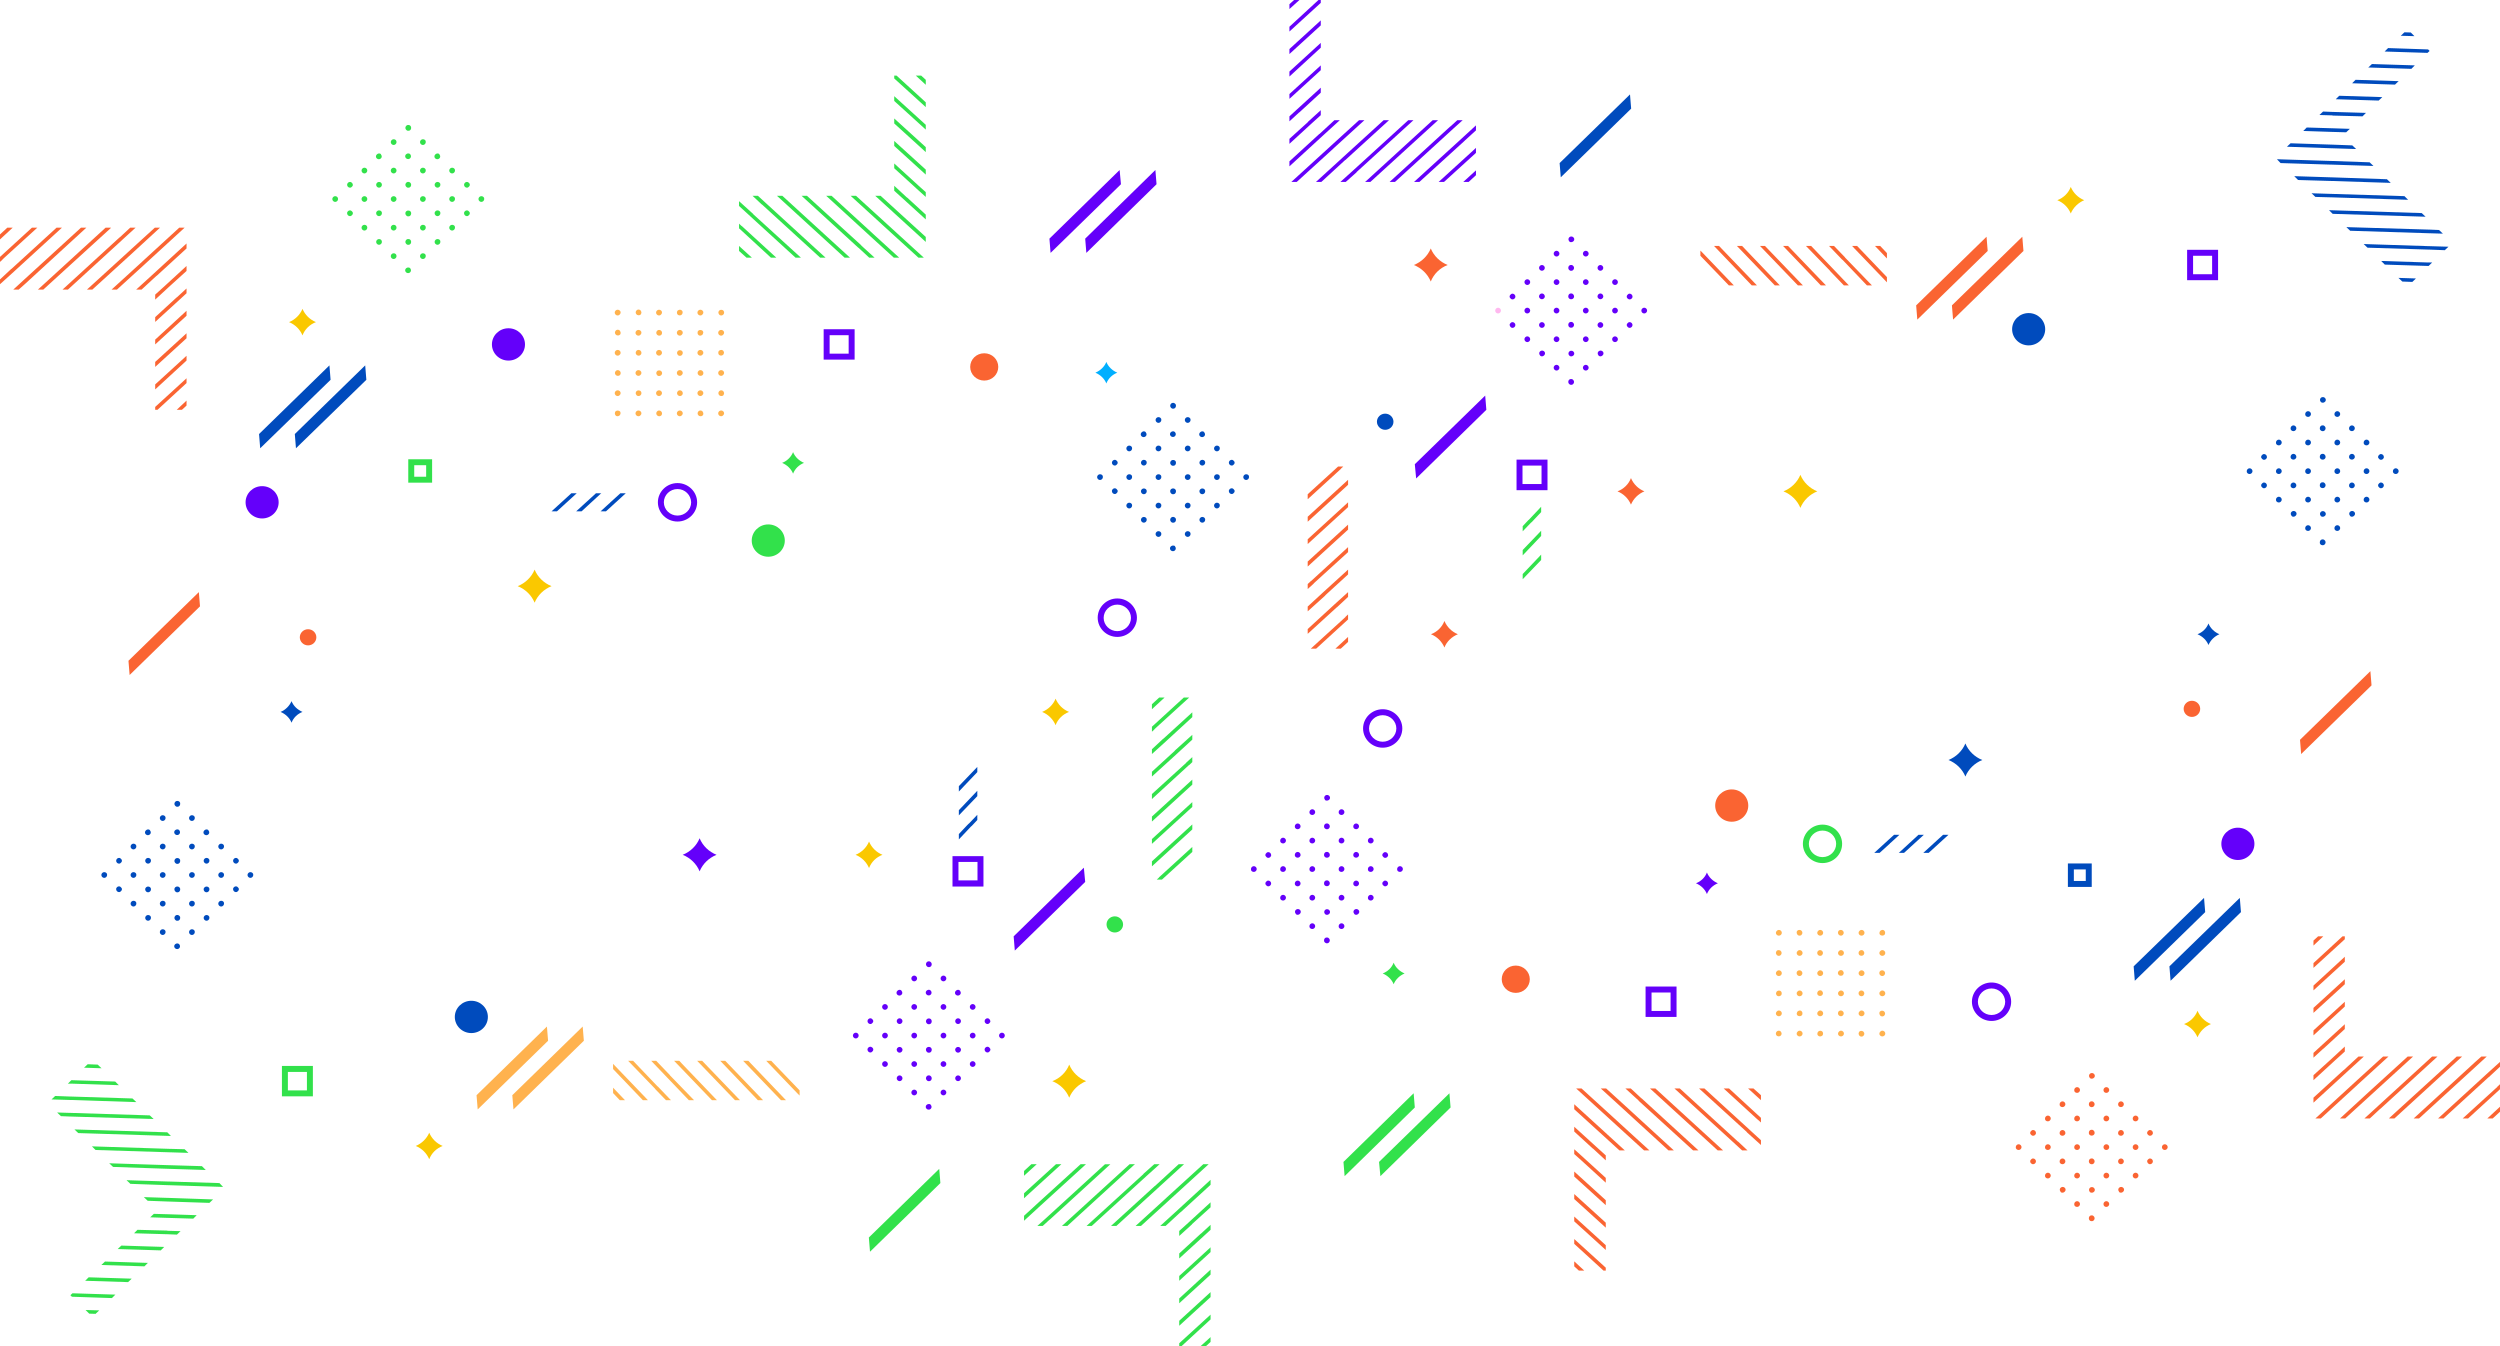 <svg id="_800x800" xmlns="http://www.w3.org/2000/svg" viewBox="0 0 1300 700"><style>.st0{fill:#6400fa}.st1{fill:#004bbd}.st2{fill:#32e14b}.st3{fill:#ffb24e}.st4{fill:#fa6432}.st5{fill:#fac800}</style><path class="st0" d="M511.4 461h-16.1v-15.8h16.1V461zm-13-3.2h9.9v-9.6h-9.9v9.6z"/><path class="st1" d="M171.9 197.5l-36.6 35.6-.6-7.4 36.6-35.7zm18.6 0l-36.6 35.6-.6-7.4 36.6-35.7z"/><path class="st2" d="M489 615.2l-36.6 35.7-.6-7.4 36.6-35.7z"/><path class="st3" d="M285 541.2l-36.6 35.7-.6-7.4 36.6-35.7z"/><path class="st4" d="M104 315.3L67.4 351l-.6-7.4 36.6-35.7z"/><path class="st3" d="M303.6 541.2L267 576.9l-.6-7.4 36.6-35.7z"/><path class="st0" d="M564.3 458.6l-36.6 35.7-.6-7.4 36.5-35.7zm18.6-362.8l-36.6 35.7-.6-7.4 36.5-35.7zm18.5 0l-36.5 35.7-.6-7.4 36.5-35.7z"/><path class="st2" d="M87.6 624.8l21.3.7 1.9-1.8-23.3-.8h-.2l-12.5-.4 2 1.9 10.7.4zm-.7 17h.2l4.9.2 1.9-1.8-6.8-.2-.1-.1h-.2l-15.3-.4-1.8 1.8zm-36.1-88.2l-5.2-.2-1.9 1.8 9.1.3zM88 607.8h.2l18.8.6-2-2-16.9-.5h-.2l-31.1-1 2 1.9zm.6-17.1h.3l-.1-.1-.2-.2-1.6-1.6-48.3-1.5 2 1.9zM37 572l33.9 1.1-2-1.9-31.9-1h-.3l-8-.3-1.9 1.8 10 .3zm51.3 27.2h.2l9.5.3-2-1.9-7.4-.2h-.4l-40.4-1.3 1.9 1.9zm-51.8-18.6h.2l43.2 1.3-2-1.9-41.3-1.3h-.2l-6.7-.2 2 1.9zm.8-17.1l24.5.8-1.9-1.9-22.6-.7h-.2l-1.8 1.8h1.8zm49.9 69.8h.2l13.1.4 1.8-1.8-15.1-.5h-.1l-7.1-.2-1.9 1.8zm-12.1 25.2l1.8-1.8-22.3-.7-1.9 1.8zm8.5-8.3l1.8-1.8-22.3-.7-1.9 1.8zm4.1-33.9h.2l28.1.9-1.9-2-26.1-.8h-.4l-21.8-.7 2 1.9zm-50.3 58l20.8.7 1.8-1.8-22.3-.7-1.1 1zm9 8.8l3.3.1 1.9-1.8-7.1-.2zm20.2-16.4l1.9-1.8-22.4-.7-1.8 1.8zM614 630.3l15.5-14.2v-2.6l-17 15.6-.1.1-9.1 8.3h2.8l7.7-7.1zm11.8 12.6l.1-.1 3.6-3.3v-2.6l-4.9 4.5-.1.1-.2.1-11.1 10.2v2.6zm-89.5-37.5l-3.8 3.5v2.5l6.6-6zm65.6 12.6l.1-.1 13.7-12.5h-2.8l-12.3 11.3-.2.1-22.7 20.7h2.8zm-12-12.4l.2-.1.1-.1h-2.8l-35.2 32.1h2.8zm-50 22.4l24.8-22.6h-2.8l-23.3 21.2-.1.1-.2.2-5.8 5.3v2.6l7.3-6.7zm56-16.2l.1-.1 7-6.3h-2.8l-5.5 4.9-.1.1-.1.2-29.5 26.9h2.7zm-50.2 22.5l.2-.1 31.5-28.8h-2.8L544.4 633l-.1.1-4.9 4.4h2.8zm-11.8-12.5l18-16.4h-2.8l-16.5 15-.1.1v2.6l1.3-1.2zm85.9 14.9l.1-.2 9.6-8.7v-2.6l-11 10.1-.1.1-5.2 4.7v2.6zm9.7 26.1v-2.6l-16.3 15v2.5zm0-11.7v-2.5l-16.3 14.9v2.5zm-21.6-26.9l.1-.1 20.5-18.7h-2.8l-19 17.3-.2.2-.1.1-15.9 14.5h2.8zm6.5 75.8l15.1-13.9v-2.5l-16.3 14.9v1.5zm12.7 0l2.4-2.2v-2.5l-5.2 4.7zm2.4-25.5v-2.6l-16.3 14.9v2.6zM465.8 109l15.6 14.2v2.6l-17-15.5-.2-.2-9.1-8.3h2.8l7.8 7.1zm11.8-12.5l.1.1 3.7 3.3v2.5l-5-4.5-.1-.1-.1-.1L465 87.5V85zM388.2 134l-3.9-3.5v-2.6l6.7 6.1zm65.5-12.7l.2.2 13.7 12.5h-2.8l-12.4-11.3-.1-.1-22.7-20.8h2.8zm-11.9 12.5l.1.1.1.1h-2.8L404 101.8h2.8zm-50.1-22.4l24.8 22.6h-2.8l-23.3-21.3-.1-.1-.1-.1-5.9-5.4v-2.5l7.3 6.6zm56.1 16.1l.1.2 6.9 6.3H452l-5.4-5-.1-.1-.2-.1-29.5-27h2.8zM397.6 105l.1.1 31.6 28.9h-2.8l-30.2-27.6-.2-.1-4.8-4.5h2.8zm-11.8 12.6l17.9 16.4h-2.8l-16.4-15.1-.2-.1v-2.5l1.3 1.2zm85.8-14.9l.2.1 9.6 8.8v2.5L470.3 104l-.1-.1-5.2-4.7v-2.6zm9.8-26.2v2.6L465 64.2v-2.6zm0 11.7v2.6L465 75.9v-2.6zm-21.7 26.9l.1.1 20.6 18.8h-2.8l-19.1-17.4-.1-.1-.1-.1-16-14.6h2.8zm6.5-75.8l15.2 13.9v2.5L465 40.8v-1.5zm12.8 0l2.4 2.2v2.6l-5.2-4.8zm2.4 25.6v2.5L465 52.5V50z"/><path class="st4" d="M81.5 143.4L97 129.2v-2.6l-17 15.6-.1.1-9.1 8.3h2.8l7.7-7.1zm11.8 12.5l.1-.1 3.6-3.3V150l-4.9 4.5-.1.1-.2.1-11.1 10.2v2.5zM3.8 118.4L0 121.9v2.6l6.6-6.1zm65.6 12.7l.1-.1 13.7-12.6h-2.7l-12.4 11.3-.1.1-22.8 20.8H48zm-11.9-12.4l.1-.2.1-.1h-2.8l-35.2 32.2h2.8zM7.4 141.1l24.8-22.7h-2.8L6.1 139.7l-.1.1-.2.1-5.8 5.4v2.5l7.3-6.6zm56-16.2l.2-.2 6.9-6.3h-2.8l-5.4 5-.2.1-.1.1-29.5 27h2.8zm-50.1 22.5l.1-.1 31.5-28.9h-2.8L11.9 146l-.1.1-4.9 4.5h2.8zM1.4 134.8l18-16.4h-2.8L.1 133.5l-.1.1v2.6l1.3-1.2zm85.9 14.9l.1-.1 9.6-8.7v-2.6l-11 10.1-.1.1-5.2 4.7v2.6zm9.7 26.2v-2.6l-16.3 14.9v2.6zm0-11.7v-2.6l-16.3 15v2.5zm-21.6-26.9l.1-.1L96 118.4h-2.8l-19 17.4-.1.1-.2.2L58 150.6h2.8zm6.5 75.8L97 199.2v-2.5l-16.3 14.9v1.5zm12.7 0l2.4-2.2v-2.6l-5.1 4.8zm2.4-25.6V185l-16.3 14.9v2.6z"/><path class="st3" d="M414.6 568.5l.1.1 1.1 1.1V567L401 551.6h-2.6zm-95.8-.1l3.5 3.7h2.7l-6.2-6.5zm75.3 3.7h2.7l-19.7-20.5h-2.6zm-40.7-17.5l.1.1 16.7 17.4h2.6l-18-18.8-.1-.1-1.5-1.6h-2.7zm-12.8 11.5l.1.2.1.1 5.5 5.7h2.6l-6.8-7.1-.2-.1-12.7-13.3h-2.6zm41.6 6h2.6l-19.7-20.5h-2.6zM347 560.4l.2.2 11 11.5h2.7l-12.5-12.9-.1-.2-7.1-7.4h-2.6zm-11.4 10.3l-16.8-17.5v2.7l15.4 16.1.1.1h2.6l-1.2-1.3zm70.5 1.4h2.6l-19.6-20.5h-2.7z"/><path class="st2" d="M602.7 456.2l-.1.2-1.1 1h2.7L620 443v-2.6zm.1-93.5l-3.8 3.5v2.6l6.6-6.1zm-3.8 73.6v2.5l21-19.2v-2.5zm17.9-39.8l-.1.2-17.8 16.2v2.6l19.2-17.6.2-.1 1.6-1.5v-2.6zM605.1 384l-.1.1-.2.1-5.8 5.4v2.5l7.3-6.6.1-.1 13.6-12.5v-2.5zm-6.1 40.6v2.6l21-19.2v-2.6zm11.9-34.3l-.1.2-11.8 10.8v2.5l13.3-12.1.1-.1 7.6-7v-2.5zm-10.5-11.2l18-16.4h-2.8l-16.5 15.1-.1.1v2.6l1.3-1.2zm-1.4 68.8v2.6l21-19.2v-2.6z"/><path class="st0" d="M352.3 271.2c-5.6 0-10.2-4.5-10.2-10s4.6-10 10.2-10 10.2 4.5 10.2 10-4.6 10-10.2 10zm0-16.9c-3.9 0-7.1 3.1-7.1 6.9 0 3.8 3.2 6.9 7.1 6.9s7.1-3.1 7.1-6.9c-.1-3.8-3.2-6.9-7.1-6.9z"/><ellipse class="st0" cx="264.4" cy="179.1" rx="8.6" ry="8.4"/><path class="st0" d="M581 331.2c-5.6 0-10.2-4.5-10.2-10s4.6-10 10.2-10 10.2 4.5 10.2 10-4.6 10-10.2 10zm0-16.8c-3.9 0-7.1 3.1-7.1 6.9 0 3.8 3.2 6.9 7.1 6.9s7.1-3.1 7.1-6.9c0-3.8-3.2-6.9-7.1-6.9z"/><ellipse class="st2" cx="399.5" cy="281.1" rx="8.6" ry="8.4"/><path class="st4" d="M519.1 190.8c0 3.9-3.2 7.1-7.3 7.1-4 0-7.3-3.2-7.3-7.1 0-3.9 3.2-7.1 7.3-7.1s7.3 3.2 7.3 7.1z"/><ellipse class="st1" cx="245.1" cy="528.8" rx="8.6" ry="8.4"/><path class="st2" d="M584 480.7c0 2.3-1.9 4.2-4.3 4.2s-4.3-1.9-4.3-4.2c0-2.3 1.9-4.2 4.3-4.2 2.3 0 4.3 1.9 4.3 4.2z"/><ellipse class="st0" cx="136.3" cy="261.2" rx="8.6" ry="8.4"/><path class="st5" d="M278 296.2c1.6 3.9 4.8 7 8.8 8.6-4 1.6-7.2 4.7-8.8 8.6-1.6-3.9-4.8-7-8.8-8.6 4-1.6 7.2-4.7 8.8-8.6zm278 257.4c1.6 3.9 4.8 7 8.8 8.6-4 1.6-7.2 4.7-8.8 8.6-1.6-3.9-4.8-7-8.8-8.6 4-1.5 7.2-4.6 8.8-8.6z"/><path class="st2" d="M412.4 235.1c1 2.5 3.1 4.5 5.7 5.6-2.6 1-4.7 3-5.7 5.6-1-2.5-3.1-4.5-5.7-5.6 2.7-1.1 4.7-3.1 5.7-5.6z"/><path d="M575.3 188.2c1 2.5 3.1 4.5 5.7 5.6-2.6 1-4.7 3-5.7 5.6-1-2.5-3.1-4.5-5.7-5.6 2.6-1.1 4.7-3.1 5.7-5.6z" fill="#00afff"/><path class="st1" d="M151.6 364.6c1 2.5 3.1 4.5 5.7 5.6-2.6 1-4.7 3-5.7 5.6-1-2.5-3.1-4.5-5.7-5.6 2.6-1.1 4.6-3.1 5.7-5.6z"/><path class="st5" d="M451.9 437.6c1.3 3.1 3.8 5.6 7 6.9-3.2 1.2-5.8 3.7-7 6.9-1.3-3.1-3.8-5.6-7-6.9 3.2-1.3 5.7-3.8 7-6.9zm-294.6-277c1.3 3.1 3.8 5.6 7 6.9-3.2 1.2-5.8 3.7-7 6.9-1.3-3.1-3.8-5.6-7-6.9 3.2-1.3 5.7-3.8 7-6.9zM223.2 589c1.3 3.1 3.8 5.6 7 6.9-3.2 1.2-5.8 3.7-7 6.9-1.3-3.1-3.8-5.6-7-6.9 3.1-1.3 5.7-3.8 7-6.9z"/><path class="st0" d="M444.4 187h-16.1v-15.8h16.1V187zm-13-3.1h9.9v-9.6h-9.9v9.6z"/><path class="st2" d="M162.7 570.1h-16.1v-15.8h16.1v15.8zm-13-3.1h9.9v-9.6h-9.9v9.6zm75-316h-12.4v-12.2h12.4V251zm-9.3-3.1h6.2v-6h-6.2v6z"/><ellipse class="st4" cx="160.2" cy="331.4" rx="4.3" ry="4.2"/><path class="st0" d="M363.8 435.9c1.6 3.9 4.8 7 8.8 8.6-4 1.6-7.2 4.7-8.8 8.6-1.6-3.9-4.8-7-8.8-8.6 4-1.6 7.2-4.7 8.8-8.6z"/><path class="st5" d="M548.9 363.3c1.3 3.1 3.8 5.6 7 6.9-3.2 1.2-5.8 3.7-7 6.9-1.3-3.1-3.8-5.6-7-6.9 3.2-1.3 5.8-3.8 7-6.9z"/><path class="st0" d="M521 537c-.8 0-1.5.7-1.5 1.5s.7 1.5 1.5 1.5 1.5-.7 1.5-1.5c0-.9-.7-1.5-1.5-1.5zm-6.7 7.6c-.2-.2-.5-.3-.8-.3-.7 0-1.3.5-1.5 1.2v.3c0 .8.7 1.5 1.5 1.5.3 0 .6-.1.8-.3.4-.3.7-.7.7-1.2v-.3c-.2-.3-.4-.7-.7-.9zm0-14.8c-.2-.2-.5-.3-.8-.3-.8 0-1.5.7-1.5 1.5s.7 1.5 1.5 1.5c.3 0 .6-.1.8-.3.4-.3.7-.7.7-1.2-.1-.5-.3-.9-.7-1.2zm-16.1-15.1c-.5 0-1 .3-1.3.7-.2.2-.3.5-.3.8 0 .2 0 .4.1.6.2.5.8.9 1.4.9.6 0 1.2-.4 1.4-.9.1-.2.1-.4.1-.6 0-.3-.1-.6-.3-.8-.1-.4-.6-.7-1.1-.7zm-7.6-7.4c-.8 0-1.5.7-1.5 1.5s.7 1.5 1.5 1.5 1.5-.7 1.5-1.5-.7-1.5-1.5-1.5zm-7.3 7.4h-.3c-.2 0-.4 0-.6.1-.3.1-.5.3-.7.5-.2.2-.3.5-.3.8 0 .2 0 .4.1.6.2.4.4.6.8.8.2.1.4.1.6.1h.3c.5-.1.9-.4 1.1-.9.1-.2.1-.4.1-.6 0-.3-.1-.6-.3-.8-.1-.2-.4-.5-.8-.6zm0-14.8h-.3c-.2 0-.4 0-.6.1-.5.2-.9.8-.9 1.4 0 .6.4 1.1.9 1.4.2.1.4.1.6.1h.3c.7-.1 1.2-.7 1.2-1.5 0-.7-.5-1.3-1.2-1.5zm14.9 44.5c-.7 0-1.3.5-1.5 1.2v.3c0 .8.7 1.5 1.5 1.5s1.5-.7 1.5-1.5v-.3c-.2-.7-.8-1.2-1.5-1.2zm0-14.9c-.8 0-1.5.7-1.5 1.5s.7 1.5 1.5 1.5 1.5-.7 1.5-1.5-.7-1.5-1.5-1.5zm-7.6 7.5c-.8 0-1.5.7-1.5 1.5s.7 1.5 1.5 1.5 1.5-.7 1.5-1.5c0-.9-.7-1.5-1.5-1.5zm15.2 0c-.8 0-1.5.7-1.5 1.5s.7 1.5 1.5 1.5 1.5-.7 1.5-1.5c0-.9-.7-1.5-1.5-1.5zm-15.2-14.9c-.8 0-1.5.7-1.5 1.5s.7 1.5 1.5 1.5 1.5-.7 1.5-1.5-.7-1.5-1.5-1.5zm15.2 0c-.8 0-1.5.7-1.5 1.5s.7 1.5 1.5 1.5 1.5-.7 1.5-1.5-.7-1.5-1.5-1.5zm-22.5 22.3h-.3c-.2 0-.4 0-.6.1-.5.2-.8.6-.9 1.1v.3c0 .6.4 1.1.9 1.4.2.1.4.1.6.1h.3c.7-.1 1.2-.7 1.2-1.5v-.3c-.1-.6-.6-1.1-1.2-1.2zm0-14.8h-.3c-.2 0-.4 0-.6.1-.5.2-.9.8-.9 1.4s.4 1.1.9 1.4c.2.1.4.1.6.1h.3c.7-.1 1.2-.7 1.2-1.5s-.5-1.4-1.2-1.5zm14.9 29.6c-.8 0-1.5.7-1.5 1.5s.7 1.5 1.5 1.5 1.5-.7 1.5-1.5-.7-1.5-1.5-1.5zm-7.6 7.4c-.8 0-1.5.7-1.5 1.5s.7 1.5 1.5 1.5 1.5-.7 1.5-1.5-.7-1.5-1.5-1.5zm0-14.8c-.8 0-1.5.7-1.5 1.5s.7 1.5 1.5 1.5 1.5-.7 1.5-1.5-.7-1.5-1.5-1.5zm15.2 0c-.8 0-1.5.7-1.5 1.5s.7 1.5 1.5 1.5 1.5-.7 1.5-1.5-.7-1.5-1.5-1.5zm-22.5 22.3h-.3c-.2 0-.4 0-.6.1-.3.1-.5.3-.7.5-.2.2-.3.5-.3.8 0 .2 0 .4.1.6.2.4.4.6.8.8.2.1.4.1.6.1h.3c.5-.1.9-.4 1.1-.9.1-.2.1-.4.1-.6 0-.3-.1-.6-.3-.8-.1-.3-.4-.6-.8-.6zm0-14.9h-.3c-.2 0-.4 0-.6.1-.5.2-.9.8-.9 1.4 0 .6.4 1.1.9 1.4.2.1.4.1.6.1h.3c.7-.1 1.2-.7 1.2-1.5 0-.7-.5-1.3-1.2-1.5zm-15.5-44.5c-.5 0-1 .3-1.3.7-.2.2-.3.5-.3.8 0 .2 0 .4.1.6.2.5.8.9 1.4.9.6 0 1.2-.4 1.4-.9.1-.2.1-.4.1-.6 0-.3-.1-.6-.3-.8-.1-.4-.6-.7-1.1-.7zm7.6-7.4c-.8 0-1.5.7-1.5 1.5s.7 1.5 1.5 1.5 1.5-.7 1.5-1.5-.7-1.5-1.5-1.5zm-7.6 37.1c-.7 0-1.3.5-1.5 1.2v.3c0 .8.7 1.5 1.5 1.5s1.5-.7 1.5-1.5v-.3c-.2-.7-.8-1.2-1.5-1.2zm0-14.9c-.8 0-1.5.7-1.5 1.5s.7 1.5 1.5 1.5 1.5-.7 1.5-1.5-.7-1.5-1.5-1.5zm-7.6 7.5c-.8 0-1.5.7-1.5 1.5s.7 1.5 1.5 1.5 1.5-.7 1.5-1.5c0-.9-.7-1.5-1.5-1.5zm15.2 0c-.8 0-1.5.7-1.5 1.5s.7 1.5 1.5 1.5 1.5-.7 1.5-1.5c0-.9-.7-1.5-1.5-1.5zm-15.2-14.9c-.8 0-1.5.7-1.5 1.5s.7 1.5 1.5 1.5 1.5-.7 1.5-1.5-.7-1.5-1.5-1.5zm15.2 0c-.8 0-1.5.7-1.5 1.5s.7 1.5 1.5 1.5 1.5-.7 1.5-1.5-.7-1.5-1.5-1.5zm-22 22.5c-.2-.2-.5-.3-.8-.3-.7 0-1.3.5-1.5 1.2v.3c0 .8.7 1.5 1.5 1.5.3 0 .6-.1.8-.3.4-.3.7-.7.7-1.2v-.3c-.1-.3-.3-.7-.7-.9zm0-14.8c-.2-.2-.5-.3-.8-.3-.8 0-1.5.7-1.5 1.5s.7 1.5 1.5 1.5c.3 0 .6-.1.8-.3.4-.3.7-.7.7-1.2s-.3-.9-.7-1.2zm14.4 29.4c-.8 0-1.5.7-1.5 1.5s.7 1.5 1.5 1.5 1.5-.7 1.5-1.5-.7-1.5-1.5-1.5zm7.6 7.4c-.8 0-1.5.7-1.5 1.5s.7 1.5 1.5 1.5 1.5-.7 1.5-1.5-.7-1.5-1.5-1.5zm-15.2-14.8c-.8 0-1.5.7-1.5 1.5s.7 1.5 1.5 1.5 1.5-.7 1.5-1.5-.7-1.5-1.5-1.5zm15.2 0c-.8 0-1.5.7-1.5 1.5s.7 1.5 1.5 1.5 1.5-.7 1.5-1.5-.7-1.5-1.5-1.5zM445 537c-.8 0-1.5.7-1.5 1.5s.7 1.5 1.5 1.5 1.5-.7 1.5-1.5c0-.9-.7-1.5-1.5-1.5z"/><path class="st1" d="M648 246.6c-.8 0-1.5.7-1.5 1.5s.7 1.5 1.5 1.5 1.5-.7 1.5-1.5c.1-.9-.6-1.5-1.5-1.5zm-6.7 7.6c-.2-.2-.5-.3-.8-.3-.7 0-1.3.5-1.5 1.2v.3c0 .8.7 1.5 1.5 1.5.3 0 .6-.1.8-.3.4-.3.7-.7.7-1.2v-.3c-.2-.3-.4-.7-.7-.9zm0-14.8c-.2-.2-.5-.3-.8-.3-.8 0-1.5.7-1.5 1.5s.7 1.5 1.5 1.5c.3 0 .6-.1.8-.3.4-.3.7-.7.7-1.2s-.3-.9-.7-1.2zm-16.1-15.1c-.5 0-1 .3-1.3.7-.2.2-.3.5-.3.8 0 .2 0 .4.1.6.2.5.8.9 1.4.9.6 0 1.2-.4 1.4-.9.1-.2.1-.4.1-.6 0-.3-.1-.6-.3-.8-.1-.4-.5-.7-1.1-.7zm-7.6-7.4c-.8 0-1.5.7-1.5 1.5s.7 1.5 1.5 1.5 1.5-.7 1.5-1.5c.1-.8-.6-1.5-1.5-1.5zm-7.3 7.4h-.3c-.2 0-.4 0-.6.1-.3.1-.5.3-.7.5-.2.2-.3.5-.3.8 0 .2 0 .4.1.6.2.4.4.6.8.8.2.1.4.1.6.1h.3c.5-.1.9-.4 1.1-.9.1-.2.1-.4.1-.6 0-.3-.1-.6-.3-.8 0-.2-.4-.5-.8-.6zm0-14.8h-.3c-.2 0-.4 0-.6.1-.5.2-.9.8-.9 1.4 0 .6.4 1.1.9 1.4.2.1.4.1.6.1h.3c.7-.1 1.2-.7 1.2-1.5.1-.7-.5-1.3-1.2-1.5zm14.9 44.5c-.7 0-1.3.5-1.5 1.2v.3c0 .8.7 1.5 1.5 1.5s1.5-.7 1.5-1.5v-.3c-.1-.7-.7-1.2-1.5-1.2zm0-14.9c-.8 0-1.5.7-1.5 1.5s.7 1.5 1.5 1.5 1.5-.7 1.5-1.5c.1-.8-.6-1.5-1.5-1.5zm-7.6 7.5c-.8 0-1.5.7-1.5 1.5s.7 1.5 1.5 1.5 1.5-.7 1.5-1.5c.1-.9-.6-1.5-1.5-1.5zm15.2 0c-.8 0-1.5.7-1.5 1.5s.7 1.5 1.5 1.5 1.5-.7 1.5-1.5c.1-.9-.6-1.5-1.5-1.5zm-15.2-14.9c-.8 0-1.5.7-1.5 1.5s.7 1.5 1.5 1.5 1.5-.7 1.5-1.5c.1-.8-.6-1.5-1.5-1.5zm15.2 0c-.8 0-1.5.7-1.5 1.5s.7 1.5 1.5 1.5 1.5-.7 1.5-1.5c.1-.8-.6-1.5-1.5-1.5zM610.3 254h-.3c-.2 0-.4 0-.6.1-.5.2-.8.6-.9 1.1v.3c0 .6.4 1.1.9 1.4.2.1.4.1.6.1h.3c.7-.1 1.2-.7 1.2-1.5v-.3c-.1-.6-.6-1.1-1.2-1.2zm0-14.8h-.3c-.2 0-.4 0-.6.1-.5.2-.9.8-.9 1.4 0 .6.4 1.1.9 1.4.2.1.4.1.6.1h.3c.7-.1 1.2-.7 1.2-1.5.1-.8-.5-1.4-1.2-1.5zm14.9 29.6c-.8 0-1.5.7-1.5 1.5s.7 1.5 1.5 1.5 1.5-.7 1.5-1.5c.1-.8-.6-1.5-1.5-1.5zm-7.6 7.4c-.8 0-1.5.7-1.5 1.5s.7 1.5 1.5 1.5 1.5-.7 1.5-1.5c.1-.8-.6-1.5-1.5-1.5zm0-14.8c-.8 0-1.5.7-1.5 1.5s.7 1.5 1.5 1.5 1.5-.7 1.5-1.5c.1-.8-.6-1.5-1.5-1.5zm15.2 0c-.8 0-1.5.7-1.5 1.5s.7 1.5 1.5 1.5 1.5-.7 1.5-1.5c.1-.8-.6-1.5-1.5-1.5zm-22.5 22.3h-.3c-.2 0-.4 0-.6.1-.3.1-.5.3-.7.5-.2.2-.3.5-.3.8 0 .2 0 .4.1.6.2.4.4.6.8.8.2.1.4.1.6.1h.3c.5-.1.9-.4 1.1-.9.1-.2.1-.4.1-.6 0-.3-.1-.6-.3-.8 0-.3-.4-.6-.8-.6zm0-14.9h-.3c-.2 0-.4 0-.6.1-.5.2-.9.8-.9 1.4 0 .6.4 1.1.9 1.4.2.1.4.1.6.1h.3c.7-.1 1.2-.7 1.2-1.5.1-.7-.5-1.3-1.2-1.5zm-15.5-44.5c-.5 0-1 .3-1.3.7-.2.2-.3.5-.3.8 0 .2 0 .4.1.6.2.5.8.9 1.4.9.6 0 1.2-.4 1.4-.9.1-.2.1-.4.1-.6 0-.3-.1-.6-.3-.8-.1-.4-.5-.7-1.1-.7zm7.6-7.4c-.8 0-1.5.7-1.5 1.5s.7 1.5 1.5 1.5 1.5-.7 1.5-1.5c.1-.8-.6-1.5-1.5-1.5zm-7.6 37.1c-.7 0-1.3.5-1.5 1.2v.3c0 .8.7 1.5 1.5 1.5s1.5-.7 1.5-1.5v-.3c-.1-.7-.7-1.2-1.5-1.2zm0-14.9c-.8 0-1.5.7-1.5 1.5s.7 1.5 1.5 1.5 1.5-.7 1.5-1.5c.1-.8-.6-1.5-1.5-1.5zm-7.6 7.5c-.8 0-1.5.7-1.5 1.5s.7 1.5 1.5 1.5 1.5-.7 1.5-1.5c.1-.9-.6-1.5-1.5-1.5zm15.2 0c-.8 0-1.5.7-1.5 1.5s.7 1.5 1.5 1.5 1.5-.7 1.5-1.5c.1-.9-.6-1.5-1.5-1.5zm-15.2-14.9c-.8 0-1.5.7-1.5 1.5s.7 1.5 1.5 1.5 1.5-.7 1.5-1.5c.1-.8-.6-1.5-1.5-1.5zm15.2 0c-.8 0-1.5.7-1.5 1.5s.7 1.5 1.5 1.5 1.5-.7 1.5-1.5c.1-.8-.6-1.5-1.5-1.5zm-21.9 22.5c-.2-.2-.5-.3-.8-.3-.7 0-1.3.5-1.5 1.2v.3c0 .8.7 1.5 1.5 1.5.3 0 .6-.1.8-.3.4-.3.7-.7.7-1.2v-.3c-.2-.3-.4-.7-.7-.9zm0-14.8c-.2-.2-.5-.3-.8-.3-.8 0-1.5.7-1.5 1.5s.7 1.5 1.5 1.5c.3 0 .6-.1.8-.3.4-.3.7-.7.7-1.2s-.3-.9-.7-1.2zm14.3 29.4c-.8 0-1.5.7-1.5 1.5s.7 1.5 1.5 1.5 1.5-.7 1.5-1.5c.1-.8-.6-1.5-1.5-1.5zm7.6 7.4c-.8 0-1.5.7-1.5 1.5s.7 1.5 1.5 1.5 1.5-.7 1.5-1.5c.1-.8-.6-1.5-1.5-1.5zm-15.2-14.8c-.8 0-1.5.7-1.5 1.5s.7 1.5 1.5 1.5 1.5-.7 1.5-1.5c.1-.8-.6-1.5-1.5-1.5zm15.2 0c-.8 0-1.5.7-1.5 1.5s.7 1.5 1.5 1.5 1.5-.7 1.5-1.5c.1-.8-.6-1.5-1.5-1.5zM572 246.6c-.8 0-1.5.7-1.5 1.5s.7 1.5 1.5 1.5 1.5-.7 1.5-1.5c.1-.9-.6-1.5-1.5-1.5z"/><path class="st3" d="M376.1 213.9c-.6-.6-1.6-.6-2.2 0-.6.6-.6 1.5 0 2.1.6.6 1.6.6 2.1 0 .7-.6.7-1.5.1-2.1zm-10.4.8c-.1-.3-.2-.5-.4-.8-.5-.5-1.3-.6-1.9-.2-.1.1-.2.1-.2.2-.6.6-.6 1.5 0 2.1.2.2.5.4.8.4.5.1 1 0 1.4-.4.1-.1.1-.2.2-.2.1-.4.2-.8.1-1.1zm10.8-10.5c-.1-.3-.2-.5-.4-.8-.6-.6-1.6-.6-2.1 0-.6.6-.6 1.5 0 2.1.2.2.5.4.8.4.5.1 1 0 1.4-.4.2-.4.4-.9.3-1.3zm-.4-21.8c-.4-.4-.9-.5-1.4-.4-.3.1-.6.2-.8.4-.1.1-.3.3-.3.5-.2.5-.1 1.2.3 1.6.4.4 1.1.5 1.6.3.2-.1.4-.2.5-.3.2-.2.4-.5.4-.8.2-.4 0-.9-.3-1.3zm0-10.4c-.6-.6-1.6-.6-2.2 0-.6.6-.6 1.5 0 2.1.6.6 1.6.6 2.1 0 .7-.6.7-1.6.1-2.1zm-10.6.2c-.1-.1-.1-.2-.2-.2-.1-.1-.3-.3-.5-.3-.3-.1-.6-.1-.9-.1-.3.1-.6.2-.8.4-.1.1-.3.3-.3.5-.1.4-.1.8 0 1.1.1.2.2.3.3.5.1.1.2.1.2.2.4.3 1 .3 1.4.1.2-.1.4-.2.5-.3.2-.2.4-.5.4-.8.2-.4.1-.8-.1-1.1zm10.8-10.5c-.1-.1-.1-.2-.2-.2-.1-.1-.3-.3-.5-.3-.5-.2-1.2-.1-1.6.3-.4.4-.6 1.1-.3 1.6.1.2.2.3.3.5.1.1.2.1.2.2.6.4 1.4.3 1.9-.2s.6-1.3.2-1.9zm-21.7 41.7c-.5-.5-1.3-.6-1.9-.2-.1.1-.2.1-.2.2-.6.6-.6 1.5 0 2.1.6.6 1.6.6 2.1 0 .1-.1.1-.2.2-.2.4-.6.3-1.4-.2-1.9zm10.7-10.5c-.6-.6-1.6-.6-2.1 0-.6.6-.6 1.5 0 2.1.6.6 1.6.6 2.2 0 .5-.6.5-1.5-.1-2.1zm-10.7 0c-.6-.6-1.6-.6-2.2 0-.6.6-.6 1.5 0 2.1.6.6 1.6.6 2.1 0 .7-.6.7-1.5.1-2.1zm10.7 10.5c-.6-.6-1.6-.6-2.2 0-.6.6-.6 1.5 0 2.1.6.6 1.6.6 2.1 0 .7-.6.7-1.5.1-2.1zm0-21c-.6-.6-1.6-.6-2.2 0-.6.6-.6 1.5 0 2.1.6.6 1.6.6 2.1 0 .7-.5.7-1.5.1-2.1zm10.8 10.5c-.6-.6-1.6-.6-2.2 0-.6.6-.6 1.5 0 2.1.6.6 1.6.6 2.1 0 .7-.6.7-1.5.1-2.1zm-32.1.3c-.1-.1-.1-.2-.2-.2-.1-.1-.3-.3-.5-.3-.5-.2-1-.1-1.4.1-.1.1-.2.1-.2.2-.4.4-.6 1.1-.3 1.6.1.2.2.3.3.5.1.1.2.1.2.2.6.4 1.4.3 1.9-.2.1-.1.1-.2.2-.2.4-.6.4-1.2 0-1.7zm10.8-10.5c-.1-.1-.1-.2-.2-.2-.1-.1-.3-.3-.5-.3-.5-.2-1.2-.1-1.6.3-.4.4-.6 1.1-.3 1.6.1.2.2.3.3.5.1.1.2.1.2.2.6.4 1.4.3 1.9-.2.5-.6.6-1.4.2-1.9zm-11 31.2c-.6-.6-1.6-.6-2.1 0-.6.6-.6 1.5 0 2.1.6.6 1.6.6 2.2 0 .5-.6.5-1.5-.1-2.1zm-10.7 0c-.6-.6-1.6-.6-2.2 0-.6.6-.6 1.5 0 2.1.6.6 1.6.6 2.1 0 .7-.6.7-1.5.1-2.1zm10.7-10.5c-.6-.6-1.6-.6-2.2 0-.6.6-.6 1.5 0 2.1.6.6 1.6.6 2.1 0 .7-.6.7-1.5.1-2.1zm10.8 10.5c-.6-.6-1.6-.6-2.2 0-.6.6-.6 1.5 0 2.1.6.6 1.6.6 2.1 0 .7-.6.7-1.5.1-2.1zm-32.1.2c-.1-.1-.1-.2-.2-.2-.1-.1-.3-.3-.5-.3-.3-.1-.6-.1-.9-.1-.3.1-.6.2-.8.4-.1.1-.3.3-.3.5-.1.4-.1.8 0 1.1.1.2.2.3.3.5.1.1.2.1.2.2.4.3 1 .3 1.4.1.2-.1.4-.2.5-.3.2-.2.4-.5.4-.8.2-.3.1-.7-.1-1.1zm10.8-10.5c-.1-.1-.1-.2-.2-.2-.1-.1-.3-.3-.5-.3-.5-.2-1.2-.1-1.6.3-.4.4-.6 1.1-.3 1.6.1.2.2.3.3.5.1.1.2.1.2.2.6.4 1.4.3 1.9-.2s.6-1.3.2-1.9zm21.3-42.1c-.4-.4-.9-.5-1.4-.4-.3.1-.6.2-.8.4-.1.1-.3.3-.3.5-.2.5-.1 1.2.3 1.6.4.4 1.1.5 1.6.3.2-.1.4-.2.5-.3.2-.2.4-.5.4-.8.2-.5 0-1-.3-1.3zm10.7 0c-.6-.6-1.6-.6-2.2 0-.6.6-.6 1.5 0 2.1.6.6 1.6.6 2.1 0 .7-.6.7-1.6.1-2.1zm-32.2 20.9c-.5-.5-1.3-.6-1.9-.2-.1.1-.2.1-.2.2-.6.6-.6 1.5 0 2.1.6.6 1.6.6 2.1 0 .1-.1.1-.2.2-.2.4-.6.3-1.4-.2-1.9zm10.7-10.4c-.6-.6-1.6-.6-2.1 0-.6.6-.6 1.5 0 2.1.6.6 1.6.6 2.2 0 .5-.6.5-1.6-.1-2.1zm-10.7 0c-.6-.6-1.6-.6-2.2 0-.6.6-.6 1.5 0 2.1.6.6 1.6.6 2.1 0 .7-.6.7-1.6.1-2.1zm10.7 10.4c-.6-.6-1.6-.6-2.2 0-.6.6-.6 1.5 0 2.1.6.6 1.6.6 2.1 0 .7-.5.7-1.5.1-2.1zm0-20.9c-.6-.6-1.6-.6-2.2 0-.6.6-.6 1.5 0 2.1.6.6 1.6.6 2.1 0 .7-.6.7-1.6.1-2.1zm10.8 10.5c-.6-.6-1.6-.6-2.2 0-.6.6-.6 1.5 0 2.1.6.6 1.6.6 2.1 0 .7-.6.7-1.6.1-2.1zm-31.9.7c-.1-.3-.2-.5-.4-.8-.5-.5-1.3-.6-1.9-.2-.1.1-.2.1-.2.2-.6.6-.6 1.5 0 2.1.2.2.5.4.8.4.5.1 1 0 1.4-.4.1-.1.1-.2.2-.2.1-.3.2-.7.1-1.1zm10.8-10.5c-.1-.3-.2-.5-.4-.8-.6-.6-1.6-.6-2.1 0-.6.6-.6 1.5 0 2.1.2.2.5.4.8.4.5.1 1 0 1.4-.4.2-.3.4-.8.3-1.3zm-11.2 30.7c-.6-.6-1.6-.6-2.1 0-.6.6-.6 1.5 0 2.1.6.6 1.6.6 2.2 0 .5-.6.5-1.5-.1-2.1zm0 10.5c-.6-.6-1.6-.6-2.2 0-.6.6-.6 1.5 0 2.1.6.6 1.6.6 2.1 0 .7-.6.7-1.5.1-2.1zm0-21c-.6-.6-1.6-.6-2.2 0-.6.6-.6 1.5 0 2.1.6.6 1.6.6 2.1 0 .7-.5.7-1.5.1-2.1zm10.8 10.5c-.6-.6-1.6-.6-2.2 0-.6.6-.6 1.5 0 2.1.6.6 1.6.6 2.1 0 .7-.6.7-1.5.1-2.1zm-10.8-31.4c-.6-.6-1.6-.6-2.2 0-.6.6-.6 1.5 0 2.1.6.6 1.6.6 2.1 0 .7-.6.7-1.6.1-2.1z"/><path class="st1" d="M130.2 453.5c-.8 0-1.5.7-1.5 1.5s.7 1.5 1.5 1.5 1.5-.7 1.5-1.5c.1-.8-.6-1.5-1.5-1.5zm-6.7 7.7c-.2-.2-.5-.3-.8-.3-.7 0-1.3.5-1.5 1.2v.3c0 .8.7 1.5 1.5 1.5.3 0 .6-.1.8-.3.4-.3.7-.7.7-1.2v-.3c-.2-.3-.4-.7-.7-.9zm0-14.8c-.2-.2-.5-.3-.8-.3-.8 0-1.5.7-1.5 1.5s.7 1.5 1.5 1.5c.3 0 .6-.1.8-.3.4-.3.7-.7.7-1.2s-.3-.9-.7-1.2zm-16.1-15.1c-.5 0-1 .3-1.3.7-.2.2-.3.5-.3.8 0 .2 0 .4.1.6.2.5.8.9 1.4.9.6 0 1.2-.4 1.4-.9.1-.2.1-.4.1-.6 0-.3-.1-.6-.3-.8-.1-.4-.5-.7-1.1-.7zm-7.6-7.4c-.8 0-1.5.7-1.5 1.5s.7 1.5 1.5 1.5 1.5-.7 1.5-1.5c.1-.8-.6-1.5-1.5-1.5zm-7.3 7.4h-.3c-.2 0-.4 0-.6.1-.3.1-.5.3-.7.5-.2.2-.3.5-.3.8 0 .2 0 .4.1.6.2.4.4.6.8.8.2.1.4.1.6.1h.3c.5-.1.9-.4 1.1-.9.1-.2.1-.4.1-.6 0-.3-.1-.6-.3-.8 0-.3-.4-.5-.8-.6zm0-14.8h-.3c-.2 0-.4 0-.6.1-.5.2-.9.8-.9 1.4 0 .6.4 1.1.9 1.4.2.1.4.1.6.1h.3c.7-.1 1.2-.7 1.2-1.5.1-.8-.5-1.4-1.2-1.5zm14.9 44.5c-.7 0-1.3.5-1.5 1.2v.3c0 .8.7 1.5 1.5 1.5s1.5-.7 1.5-1.5v-.3c-.1-.7-.7-1.2-1.5-1.2zm0-14.9c-.8 0-1.5.7-1.5 1.5s.7 1.5 1.5 1.5 1.5-.7 1.5-1.5c.1-.8-.6-1.5-1.5-1.5zm-7.6 7.4c-.8 0-1.5.7-1.5 1.5s.7 1.5 1.5 1.5 1.5-.7 1.5-1.5c.1-.8-.6-1.5-1.5-1.5zm15.2 0c-.8 0-1.5.7-1.5 1.5s.7 1.5 1.5 1.5 1.5-.7 1.5-1.5c.1-.8-.6-1.5-1.5-1.5zm-15.2-14.8c-.8 0-1.5.7-1.5 1.5s.7 1.5 1.5 1.5 1.5-.7 1.5-1.5c.1-.8-.6-1.5-1.5-1.5zm15.2 0c-.8 0-1.5.7-1.5 1.5s.7 1.5 1.5 1.5 1.5-.7 1.5-1.5c.1-.8-.6-1.5-1.5-1.5zM92.5 461h-.3c-.2 0-.4 0-.6.1-.5.2-.8.6-.9 1.1v.3c0 .6.4 1.1.9 1.4.2.1.4.1.6.1h.3c.7-.1 1.2-.7 1.2-1.5v-.3c-.1-.6-.6-1.1-1.2-1.2zm0-14.8h-.3c-.2 0-.4 0-.6.1-.5.2-.9.8-.9 1.4 0 .6.4 1.1.9 1.4.2.1.4.1.6.1h.3c.7-.1 1.2-.7 1.2-1.5.1-.8-.5-1.4-1.2-1.5zm14.9 29.6c-.8 0-1.5.7-1.5 1.5s.7 1.5 1.5 1.5 1.5-.7 1.5-1.5c.1-.8-.6-1.5-1.5-1.5zm-7.6 7.4c-.8 0-1.5.7-1.5 1.5s.7 1.5 1.5 1.5 1.5-.7 1.5-1.5c.1-.8-.6-1.5-1.5-1.5zm0-14.8c-.8 0-1.5.7-1.5 1.5s.7 1.5 1.5 1.5 1.5-.7 1.5-1.5c.1-.9-.6-1.5-1.5-1.5zm15.2 0c-.8 0-1.5.7-1.5 1.5s.7 1.5 1.5 1.5 1.5-.7 1.5-1.5c.1-.9-.6-1.5-1.5-1.5zm-22.5 22.2h-.3c-.2 0-.4 0-.6.1-.3.1-.5.3-.7.5-.2.2-.3.5-.3.8 0 .2 0 .4.1.6.2.4.4.6.8.8.2.1.4.1.6.1h.3c.5-.1.9-.4 1.1-.9.1-.2.1-.4.1-.6 0-.3-.1-.6-.3-.8 0-.2-.4-.5-.8-.6zm0-14.8h-.3c-.2 0-.4 0-.6.1-.5.2-.9.8-.9 1.4 0 .6.4 1.1.9 1.4.2.1.4.1.6.1h.3c.7-.1 1.2-.7 1.2-1.5.1-.7-.5-1.3-1.2-1.5zM77 431.3c-.5 0-1 .3-1.3.7-.2.2-.3.5-.3.8 0 .2 0 .4.1.6.2.5.8.9 1.4.9.6 0 1.2-.4 1.4-.9.1-.2.1-.4.1-.6 0-.3-.1-.6-.3-.8-.1-.4-.5-.7-1.1-.7zm7.6-7.4c-.8 0-1.5.7-1.5 1.5s.7 1.5 1.5 1.5 1.5-.7 1.5-1.5c.1-.8-.6-1.5-1.5-1.5zM77 461c-.7 0-1.3.5-1.5 1.2v.3c0 .8.7 1.5 1.5 1.5s1.5-.7 1.5-1.5v-.3c-.1-.7-.7-1.2-1.5-1.2zm0-14.9c-.8 0-1.5.7-1.5 1.5s.7 1.5 1.5 1.5 1.5-.7 1.5-1.5c.1-.8-.6-1.5-1.5-1.5zm-7.6 7.4c-.8 0-1.5.7-1.5 1.5s.7 1.5 1.5 1.5 1.5-.7 1.5-1.5c.1-.8-.6-1.5-1.5-1.5zm15.2 0c-.8 0-1.5.7-1.5 1.5s.7 1.5 1.5 1.5 1.5-.7 1.5-1.5c.1-.8-.6-1.5-1.5-1.5zm-15.2-14.8c-.8 0-1.5.7-1.5 1.5s.7 1.5 1.5 1.5 1.5-.7 1.5-1.5c.1-.8-.6-1.5-1.5-1.5zm15.2 0c-.8 0-1.5.7-1.5 1.5s.7 1.5 1.5 1.5 1.5-.7 1.5-1.5c.1-.8-.6-1.5-1.5-1.5zm-21.9 22.5c-.2-.2-.5-.3-.8-.3-.7 0-1.3.5-1.5 1.2v.3c0 .8.7 1.5 1.5 1.5.3 0 .6-.1.8-.3.4-.3.7-.7.7-1.2v-.3c-.2-.3-.4-.7-.7-.9zm0-14.8c-.2-.2-.5-.3-.8-.3-.8 0-1.5.7-1.5 1.5s.7 1.5 1.5 1.5c.3 0 .6-.1.8-.3.4-.3.7-.7.7-1.2s-.3-.9-.7-1.2zM77 475.8c-.8 0-1.5.7-1.5 1.5s.7 1.5 1.5 1.5 1.5-.7 1.5-1.5c.1-.8-.6-1.5-1.5-1.5zm7.6 7.4c-.8 0-1.5.7-1.5 1.5s.7 1.5 1.5 1.5 1.5-.7 1.5-1.5c.1-.8-.6-1.5-1.5-1.5zm-15.2-14.8c-.8 0-1.5.7-1.5 1.5s.7 1.5 1.5 1.5 1.5-.7 1.5-1.5c.1-.9-.6-1.5-1.5-1.5zm15.2 0c-.8 0-1.5.7-1.5 1.5s.7 1.5 1.5 1.5 1.5-.7 1.5-1.5c.1-.9-.6-1.5-1.5-1.5zm-30.4-14.9c-.8 0-1.5.7-1.5 1.5s.7 1.5 1.5 1.5 1.5-.7 1.5-1.5c.1-.8-.6-1.5-1.5-1.5z"/><path class="st2" d="M250.3 102c-.8 0-1.5.7-1.5 1.5s.7 1.5 1.5 1.5 1.5-.7 1.5-1.5c.1-.8-.6-1.5-1.5-1.5zm-6.7 7.7c-.2-.2-.5-.3-.8-.3-.7 0-1.3.5-1.5 1.2v.3c0 .8.7 1.5 1.5 1.5.3 0 .6-.1.8-.3.4-.3.7-.7.7-1.2v-.3c-.2-.4-.4-.7-.7-.9zm0-14.8c-.2-.2-.5-.3-.8-.3-.8 0-1.5.7-1.5 1.5s.7 1.5 1.5 1.5c.3 0 .6-.1.8-.3.4-.3.7-.7.7-1.2s-.3-1-.7-1.2zm-16.1-15.1c-.5 0-1 .3-1.3.7-.2.2-.3.5-.3.8 0 .2 0 .4.1.6.2.5.8.9 1.4.9.6 0 1.2-.4 1.4-.9.1-.2.1-.4.1-.6 0-.3-.1-.6-.3-.8-.1-.5-.5-.7-1.1-.7zm-7.6-7.4c-.8 0-1.5.7-1.5 1.5s.7 1.5 1.5 1.5 1.5-.7 1.5-1.5c.1-.9-.6-1.5-1.5-1.5zm-7.3 7.4h-.3c-.2 0-.4 0-.6.1-.3.1-.5.3-.7.5-.2.2-.3.5-.3.8 0 .2 0 .4.1.6.2.4.4.6.8.8.2.1.4.1.6.1h.3c.5-.1.9-.4 1.1-.9.1-.2.1-.4.1-.6 0-.3-.1-.6-.3-.8 0-.3-.4-.5-.8-.6zm0-14.8h-.3c-.2 0-.4 0-.6.1-.5.2-.9.8-.9 1.4 0 .6.4 1.1.9 1.4.2.1.4.1.6.1h.3c.7-.1 1.2-.7 1.2-1.5s-.5-1.4-1.2-1.5zm14.9 44.4c-.7 0-1.3.5-1.5 1.2v.3c0 .8.7 1.5 1.5 1.5s1.5-.7 1.5-1.5v-.3c-.1-.7-.7-1.2-1.5-1.2zm0-14.8c-.8 0-1.5.7-1.5 1.5s.7 1.5 1.5 1.5 1.5-.7 1.5-1.5c.1-.8-.6-1.5-1.5-1.5zm-7.6 7.4c-.8 0-1.5.7-1.5 1.5s.7 1.5 1.5 1.5 1.5-.7 1.5-1.5c.1-.8-.6-1.5-1.5-1.5zm15.2 0c-.8 0-1.5.7-1.5 1.5s.7 1.5 1.5 1.5 1.5-.7 1.5-1.5c.1-.8-.6-1.5-1.5-1.5zm-15.2-14.8c-.8 0-1.5.7-1.5 1.5s.7 1.5 1.5 1.5 1.5-.7 1.5-1.5c.1-.8-.6-1.5-1.5-1.5zm15.2 0c-.8 0-1.5.7-1.5 1.5s.7 1.5 1.5 1.5 1.5-.7 1.5-1.5c.1-.8-.6-1.5-1.5-1.5zm-22.5 22.3h-.3c-.2 0-.4 0-.6.1-.5.2-.8.6-.9 1.1v.3c0 .6.4 1.1.9 1.4.2.1.4.1.6.1h.3c.7-.1 1.2-.7 1.2-1.5v-.3c-.1-.7-.6-1.1-1.2-1.2zm0-14.9h-.3c-.2 0-.4 0-.6.1-.5.2-.9.8-.9 1.4s.4 1.1.9 1.4c.2.1.4.1.6.1h.3c.7-.1 1.2-.7 1.2-1.5s-.5-1.3-1.2-1.5zm14.9 29.7c-.8 0-1.5.7-1.5 1.5s.7 1.5 1.5 1.5 1.5-.7 1.5-1.5c.1-.9-.6-1.5-1.5-1.5zm-7.6 7.4c-.8 0-1.5.7-1.5 1.5s.7 1.5 1.5 1.5 1.5-.7 1.5-1.5c.1-.9-.6-1.5-1.5-1.5zm0-14.8c-.8 0-1.5.7-1.5 1.5s.7 1.5 1.5 1.5 1.5-.7 1.5-1.5c.1-.9-.6-1.5-1.5-1.5zm15.2 0c-.8 0-1.5.7-1.5 1.5s.7 1.5 1.5 1.5 1.5-.7 1.5-1.5c.1-.9-.6-1.5-1.5-1.5zm-22.5 22.2h-.3c-.2 0-.4 0-.6.1-.3.1-.5.3-.7.5-.2.2-.3.5-.3.8 0 .2 0 .4.1.6.2.4.4.6.8.8.2.1.4.1.6.1h.3c.5-.1.9-.4 1.1-.9.1-.2.1-.4.1-.6 0-.3-.1-.6-.3-.8 0-.3-.4-.5-.8-.6zm0-14.8h-.3c-.2 0-.4 0-.6.1-.5.2-.9.8-.9 1.4 0 .6.4 1.1.9 1.4.2.1.4.1.6.1h.3c.7-.1 1.2-.7 1.2-1.5s-.5-1.4-1.2-1.5zm-15.5-44.5c-.5 0-1 .3-1.3.7-.2.2-.3.5-.3.8 0 .2 0 .4.1.6.2.5.8.9 1.4.9.6 0 1.2-.4 1.4-.9.1-.2.1-.4.1-.6 0-.3-.1-.6-.3-.8-.1-.5-.5-.7-1.1-.7zm7.6-7.4c-.8 0-1.5.7-1.5 1.5s.7 1.5 1.5 1.5 1.5-.7 1.5-1.5c0-.9-.6-1.5-1.5-1.5zm-7.6 37c-.7 0-1.3.5-1.5 1.2v.3c0 .8.7 1.5 1.5 1.5s1.5-.7 1.5-1.5v-.3c-.1-.7-.7-1.2-1.5-1.2zm0-14.8c-.8 0-1.5.7-1.5 1.5s.7 1.5 1.5 1.5 1.5-.7 1.5-1.5-.6-1.5-1.5-1.5zm-7.6 7.4c-.8 0-1.5.7-1.5 1.5s.7 1.5 1.5 1.5 1.5-.7 1.5-1.5-.6-1.5-1.5-1.5zm15.2 0c-.8 0-1.5.7-1.5 1.5s.7 1.5 1.5 1.5 1.5-.7 1.5-1.5-.6-1.5-1.5-1.5zm-15.2-14.8c-.8 0-1.5.7-1.5 1.5s.7 1.5 1.5 1.5 1.5-.7 1.5-1.5-.6-1.5-1.5-1.5zm15.2 0c-.8 0-1.5.7-1.5 1.5s.7 1.5 1.5 1.5 1.5-.7 1.5-1.5-.6-1.5-1.5-1.5zm-21.9 22.5c-.2-.2-.5-.3-.8-.3-.7 0-1.3.5-1.5 1.2v.3c0 .8.7 1.5 1.5 1.5.3 0 .6-.1.8-.3.4-.3.7-.7.7-1.2v-.3c-.2-.4-.4-.7-.7-.9zm0-14.8c-.2-.2-.5-.3-.8-.3-.8 0-1.5.7-1.5 1.5s.7 1.5 1.5 1.5c.3 0 .6-.1.8-.3.4-.3.7-.7.7-1.2-.1-.5-.3-1-.7-1.2zm14.3 29.4c-.8 0-1.5.7-1.5 1.5s.7 1.5 1.5 1.5 1.5-.7 1.5-1.5c0-.9-.6-1.5-1.5-1.5zm7.6 7.4c-.8 0-1.5.7-1.5 1.5s.7 1.5 1.5 1.5 1.5-.7 1.5-1.5c0-.9-.6-1.5-1.5-1.5zm-15.2-14.8c-.8 0-1.5.7-1.5 1.5s.7 1.5 1.5 1.5 1.5-.7 1.5-1.5c0-.9-.6-1.5-1.5-1.5zm15.2 0c-.8 0-1.5.7-1.5 1.5s.7 1.5 1.5 1.5 1.5-.7 1.5-1.5c0-.9-.6-1.5-1.5-1.5zM174.3 102c-.8 0-1.5.7-1.5 1.5s.7 1.5 1.5 1.5 1.5-.7 1.5-1.5-.6-1.5-1.5-1.5z"/><path class="st1" d="M312.4 256.7l.1-.1.2-.1h-2.8l-10.3 9.4h2.8zm6 6.2l.1-.1 6.9-6.3h-2.8l-5.4 4.9-.1.2-.2.1-4.6 4.2h2.8zm-18.5-6.4h-2.8l-10.3 9.4h2.8zm198.9 167.3l-.1.1-.1.1v-2.7l9.6-10.1v2.8zm6.4 5.8l-.2.1-6.4 6.8v-2.8l5-5.3.2-.1.1-.1 4.3-4.5v2.7zm-6.6-18v-2.8l9.6-10v2.7z"/><path class="st0" d="M804.7 254.9h-16.1V239h16.1v15.9zm-13-3.2h9.9v-9.6h-9.9v9.6z"/><path class="st1" d="M1128.1 502.5l36.6-35.6.6 7.4-36.6 35.7zm-18.6 0l36.6-35.6.6 7.4-36.6 35.7zM811 84.8l36.6-35.7.6 7.4-36.6 35.7z"/><path class="st4" d="M1015 158.8l36.6-35.7.6 7.4-36.6 35.7zm181 225.9l36.6-35.7.6 7.4-36.6 35.7zM996.4 158.8l36.6-35.7.6 7.4-36.6 35.7z"/><path class="st0" d="M735.7 241.4l36.6-35.7.6 7.4-36.5 35.7z"/><path class="st2" d="M717.1 604.2l36.6-35.7.6 7.4-36.5 35.7zm-18.5 0l36.5-35.7.6 7.4-36.5 35.7z"/><path class="st1" d="M1212.4 75.2l-21.3-.7-1.9 1.8 23.3.8h.2l12.5.4-2-1.9-10.7-.4zm.7-17h-.2l-4.9-.2-1.9 1.8 6.8.2.1.1h.2l15.3.4 1.8-1.8zm36.1 88.2l5.2.2 1.9-1.8-9.1-.3zM1212 92.2h-.2l-18.8-.6 2 2 16.9.5h.2l31.1 1-2-1.9zm-.6 17.1h-.3l.1.1.2.2 1.6 1.6 48.3 1.5-2-1.9zM1263 128l-33.9-1.1 2 1.9 31.9 1h.3l8 .3 1.9-1.8-10-.3zm-51.3-27.2h-.2l-9.5-.3 2 1.9 7.4.2h.4l40.4 1.3-1.9-1.9zm51.8 18.6h-.2l-43.2-1.3 2 1.9 41.3 1.3h.2l6.7.2-2-1.9zm-.8 17.1l-24.5-.8 1.9 1.9 22.6.7h.2l1.8-1.8h-1.8zm-49.9-69.8h-.2l-13.1-.4-1.8 1.8 15.1.5h.1l7.1.2 1.9-1.8zm12.1-25.2l-1.8 1.8 22.3.7 1.9-1.8zm-8.5 8.3l-1.8 1.8 22.3.7 1.9-1.8zm-4.1 33.9h-.2l-28.1-.9 1.9 2 26.1.8h.4l21.8.7-2-1.9zm50.3-58l-20.8-.7-1.8 1.8 22.3.7 1.1-1zm-9-8.8l-3.3-.1-1.9 1.8 7.1.2zm-20.2 16.4l-1.9 1.8 22.4.7 1.8-1.8z"/><path class="st0" d="M686 69.7l-15.5 14.2v2.6l17-15.6.1-.1 9.1-8.3h-2.8l-7.7 7.1zm-11.8-12.6l-.1.1-3.6 3.3v2.6l4.9-4.5.1-.1.2-.1 11.1-10.2v-2.6zm89.5 37.5l3.8-3.5v-2.5l-6.6 6zM698.1 82l-.1.1-13.7 12.5h2.8l12.3-11.3.2-.1 22.7-20.7h-2.8zm12 12.4l-.2.1-.1.1h2.8l35.2-32.1H745zm50-22.4l-24.8 22.6h2.8l23.3-21.2.1-.1.2-.2 5.8-5.3v-2.6l-7.3 6.7zm-56 16.2l-.1.1-7 6.3h2.8l5.5-4.9.1-.1.1-.2L735 62.5h-2.7zm50.2-22.5l-.2.1-31.5 28.8h2.8L755.6 67l.1-.1 4.9-4.4h-2.8zm11.8 12.5l-18 16.4h2.8l16.5-15 .1-.1v-2.6l-1.3 1.2zm-85.9-14.9l-.1.2-9.6 8.7v2.6l11-10.1.1-.1 5.2-4.7v-2.6zm-9.7-26.1v2.6l16.3-15v-2.5zm0 11.7v2.5l16.3-14.9V34zm21.6 26.9l-.1.1-20.5 18.7h2.8l19-17.3.2-.2.1-.1 15.9-14.5h-2.8zM685.6 0l-15.1 13.9v2.5l16.3-14.9V0zm-12.7 0l-2.4 2.2v2.5l5.2-4.7zm-2.4 25.5v2.6l16.3-14.9v-2.6z"/><path class="st4" d="M834.2 591l-15.6-14.2v-2.6l17 15.5.2.2 9.1 8.3h-2.8l-7.8-7.1zm-11.8 12.5l-.1-.1-3.7-3.3v-2.5l5 4.5.1.1.1.1 11.2 10.2v2.5zm89.4-37.5l3.9 3.5v2.6L909 566zm-65.5 12.7l-.2-.2-13.7-12.5h2.8l12.4 11.3.1.1 22.7 20.8h-2.8zm11.9-12.5l-.1-.1-.1-.1h2.8l35.2 32.2h-2.8zm50.1 22.4L883.5 566h2.8l23.3 21.3.1.1.1.1 5.9 5.4v2.5l-7.3-6.6zm-56.1-16.1l-.1-.2-6.9-6.3h2.8l5.4 5 .1.1.2.1 29.5 27h-2.8zm50.2 22.5l-.1-.1-31.6-28.9h2.8l30.2 27.6.2.1 4.8 4.5h-2.8zm11.8-12.6L896.3 566h2.8l16.4 15.1.2.1v2.5l-1.3-1.2zm-85.8 14.9l-.2-.1-9.6-8.8v-2.5l11.1 10.1.1.1 5.2 4.7v2.6zm-9.8 26.2v-2.6l16.4 14.9v2.6zm0-11.7v-2.6l16.4 14.9v2.6zm21.7-26.9l-.1-.1-20.6-18.8h2.8l19.1 17.4.1.1.1.1 16 14.6h-2.8zm-6.5 75.8l-15.2-13.9v-2.5l16.4 14.9v1.5zm-12.8 0l-2.4-2.2v-2.6l5.2 4.8zm-2.4-25.6v-2.5l16.4 14.9v2.5zm399.9-78.5l-15.5 14.2v2.6l17-15.6.1-.1 9.1-8.3h-2.8l-7.7 7.1zm-11.8-12.5l-.1.1-3.6 3.3v2.5l4.9-4.5.1-.1.2-.1 11.1-10.2v-2.5zm89.5 37.5l3.8-3.5v-2.6l-6.6 6.1zm-65.6-12.7l-.1.1-13.7 12.6h2.7l12.4-11.3.1-.1 22.8-20.8h-2.8zm11.9 12.4l-.1.2-.1.1h2.8l35.2-32.2h-2.8zm50.1-22.4l-24.8 22.7h2.8l23.3-21.3.1-.1.2-.1 5.8-5.4v-2.5l-7.3 6.6zm-56 16.2l-.2.2-6.9 6.3h2.8l5.4-5 .2-.1.1-.1 29.5-27h-2.8zm50.1-22.5l-.1.1-31.5 28.9h2.8l30.2-27.6.1-.1 4.9-4.5h-2.8zm11.9 12.6l-18 16.4h2.8l16.5-15.1.1-.1v-2.6l-1.3 1.2zm-85.9-14.9l-.1.1-9.6 8.7v2.6l11-10.1.1-.1 5.2-4.7v-2.6zm-9.7-26.2v2.6l16.3-14.9v-2.6zm0 11.7v2.6l16.3-15v-2.5zm21.6 26.9l-.1.1-20.5 18.8h2.8l19-17.4.1-.1.2-.2 15.9-14.5h-2.8zm-6.5-75.8l-15.1 13.9v2.5l16.3-14.9v-1.5zm-12.7 0l-2.4 2.2v2.6l5.1-4.8zm-2.4 25.6v2.5l16.3-14.9v-2.6zm-317.6-381l-.1-.1-1.1-1.1v2.7l14.8 15.4h2.6zm95.8.1l-3.5-3.7H975l6.2 6.5zm-75.3-3.7h-2.7l19.7 20.5h2.6zm40.7 17.5l-.1-.1-16.7-17.4h-2.6l18 18.8.1.1 1.5 1.6h2.7zm12.8-11.5l-.1-.2-.1-.1-5.5-5.7h-2.6l6.8 7.1.2.1 12.7 13.3h2.6zm-41.6-6h-2.6l19.7 20.5h2.6zm35.2 11.7l-.2-.2-11-11.5h-2.7l12.5 12.9.1.2 7.1 7.4h2.6zm11.4-10.3l16.8 17.5v-2.7L965.8 128l-.1-.1h-2.6l1.2 1.3zm-70.5-1.4h-2.6l19.6 20.5h2.7zM697.3 243.8l.1-.2 1.1-1h-2.7L680 257v2.6zm-.1 93.5l3.8-3.5v-2.6l-6.6 6.1zm3.8-73.6v-2.5l-21 19.2v2.5zm-17.9 39.8l.1-.2 17.8-16.2v-2.6l-19.2 17.6-.2.1-1.6 1.5v2.6zm11.8 12.5l.1-.1.2-.1 5.8-5.4v-2.5l-7.3 6.6-.1.1-13.6 12.5v2.5zm6.1-40.6v-2.6L680 292v2.6zm-11.9 34.3l.1-.2 11.8-10.8v-2.5l-13.3 12.1-.1.1-7.6 7v2.5zm10.5 11.2l-18 16.4h2.8l16.5-15.1.1-.1v-2.6l-1.3 1.2zm1.4-68.8v-2.6l-21 19.2v2.6z"/><path class="st2" d="M947.7 448.8c-5.6 0-10.2-4.5-10.2-10s4.6-10 10.2-10 10.2 4.5 10.2 10-4.5 10-10.2 10zm0-16.9c-3.9 0-7.1 3.1-7.1 6.9 0 3.8 3.2 6.9 7.1 6.9 3.9 0 7.1-3.1 7.1-6.9 0-3.8-3.2-6.9-7.1-6.9z"/><path class="st0" d="M1035.6 530.9c-5.6 0-10.2-4.5-10.2-10s4.6-10 10.2-10 10.2 4.5 10.2 10-4.6 10-10.2 10zm0-16.9c-3.9 0-7.1 3.1-7.1 6.9 0 3.8 3.2 6.9 7.1 6.9 3.9 0 7.1-3.1 7.1-6.9-.1-3.8-3.2-6.9-7.1-6.9zM719 388.8c-5.6 0-10.2-4.5-10.2-10s4.6-10 10.2-10 10.2 4.5 10.2 10-4.6 10-10.2 10zm0-16.9c-3.9 0-7.1 3.1-7.1 6.9 0 3.8 3.2 6.9 7.1 6.9s7.1-3.1 7.1-6.9c0-3.8-3.2-6.9-7.1-6.9z"/><ellipse class="st4" cx="900.5" cy="418.9" rx="8.6" ry="8.4"/><path class="st4" d="M780.9 509.2c0-3.9 3.2-7.1 7.3-7.1 4 0 7.3 3.2 7.3 7.1s-3.2 7.1-7.3 7.1-7.3-3.2-7.3-7.1z"/><ellipse class="st1" cx="1054.9" cy="171.2" rx="8.6" ry="8.4"/><path class="st1" d="M716 219.3c0-2.3 1.9-4.2 4.3-4.2s4.3 1.9 4.3 4.2c0 2.3-1.9 4.2-4.3 4.2-2.3 0-4.3-1.9-4.3-4.2z"/><ellipse class="st0" cx="1163.7" cy="438.8" rx="8.6" ry="8.4"/><path class="st1" d="M1022 403.8c-1.6-3.9-4.8-7-8.8-8.6 4-1.6 7.2-4.7 8.8-8.6 1.6 3.9 4.8 7 8.8 8.6-4 1.6-7.2 4.7-8.8 8.6z"/><path class="st4" d="M744 146.4c-1.6-3.9-4.8-7-8.8-8.6 4-1.6 7.2-4.7 8.8-8.6 1.6 3.9 4.8 7 8.8 8.6-4 1.5-7.2 4.6-8.8 8.6z"/><path class="st0" d="M887.6 464.9c-1-2.5-3.1-4.5-5.7-5.6 2.6-1 4.7-3 5.7-5.6 1 2.5 3.1 4.5 5.7 5.6-2.7 1.1-4.7 3.1-5.7 5.6z"/><path class="st2" d="M724.7 511.8c-1-2.5-3.1-4.5-5.7-5.6 2.6-1 4.7-3 5.7-5.6 1 2.5 3.1 4.5 5.7 5.6-2.6 1.1-4.7 3.1-5.7 5.6z"/><path class="st1" d="M1148.4 335.4c-1-2.5-3.1-4.5-5.7-5.6 2.6-1 4.7-3 5.7-5.6 1 2.5 3.1 4.5 5.7 5.6-2.6 1.1-4.6 3.1-5.7 5.6z"/><path class="st4" d="M848.1 262.4c-1.3-3.1-3.8-5.6-7-6.9 3.2-1.2 5.8-3.7 7-6.9 1.3 3.1 3.8 5.6 7 6.9-3.2 1.3-5.7 3.8-7 6.9z"/><path class="st5" d="M1142.7 539.4c-1.3-3.1-3.8-5.6-7-6.9 3.2-1.2 5.8-3.7 7-6.9 1.3 3.1 3.8 5.6 7 6.9-3.2 1.3-5.7 3.8-7 6.9zM1076.8 111c-1.3-3.1-3.8-5.6-7-6.9 3.2-1.2 5.8-3.7 7-6.9 1.3 3.1 3.8 5.6 7 6.9-3.1 1.3-5.7 3.8-7 6.9z"/><path class="st0" d="M871.8 528.8h-16.1V513h16.1v15.8zm-13-3.1h9.9v-9.6h-9.9v9.6zm294.6-380h-16.1v-15.8h16.1v15.8zm-13-3.1h9.9V133h-9.9v9.6z"/><path class="st1" d="M1087.7 461.2h-12.4V449h12.4v12.2zm-9.3-3.1h6.2v-6h-6.2v6z"/><ellipse class="st4" cx="1139.8" cy="368.6" rx="4.3" ry="4.2"/><path class="st5" d="M936.2 264.1c-1.6-3.9-4.8-7-8.8-8.6 4-1.6 7.2-4.7 8.8-8.6 1.6 3.9 4.8 7 8.8 8.6-4 1.6-7.2 4.7-8.8 8.6z"/><path class="st4" d="M751.1 336.7c-1.3-3.1-3.8-5.6-7-6.9 3.2-1.2 5.8-3.7 7-6.9 1.3 3.1 3.8 5.6 7 6.9-3.2 1.3-5.8 3.8-7 6.9z"/><path d="M779 163c.8 0 1.5-.7 1.5-1.5s-.7-1.5-1.5-1.5-1.5.7-1.5 1.5c0 .9.7 1.5 1.5 1.5z" fill="#ffb8ef"/><path class="st0" d="M785.7 155.4c.2.2.5.3.8.3.7 0 1.3-.5 1.5-1.2v-.3c0-.8-.7-1.5-1.5-1.5-.3 0-.6.1-.8.3-.4.3-.7.7-.7 1.2v.3c.2.3.4.7.7.9zm0 14.8c.2.2.5.3.8.3.8 0 1.5-.7 1.5-1.5s-.7-1.5-1.5-1.5c-.3 0-.6.1-.8.3-.4.3-.7.7-.7 1.2.1.5.3.9.7 1.2zm16.1 15.1c.5 0 1-.3 1.3-.7.2-.2.3-.5.3-.8 0-.2 0-.4-.1-.6-.2-.5-.8-.9-1.4-.9-.6 0-1.2.4-1.4.9-.1.2-.1.4-.1.6 0 .3.1.6.3.8.1.4.6.7 1.1.7zm7.6 7.4c.8 0 1.5-.7 1.5-1.5s-.7-1.5-1.5-1.5-1.5.7-1.5 1.5.7 1.5 1.5 1.5zm7.3-7.4h.3c.2 0 .4 0 .6-.1.3-.1.5-.3.7-.5.2-.2.3-.5.3-.8 0-.2 0-.4-.1-.6-.2-.4-.4-.6-.8-.8-.2-.1-.4-.1-.6-.1h-.3c-.5.1-.9.4-1.1.9-.1.2-.1.4-.1.6 0 .3.1.6.3.8.1.2.4.5.8.6zm0 14.8h.3c.2 0 .4 0 .6-.1.5-.2.9-.8.9-1.4 0-.6-.4-1.1-.9-1.4-.2-.1-.4-.1-.6-.1h-.3c-.7.1-1.2.7-1.2 1.5 0 .7.5 1.3 1.2 1.5zm-14.9-44.5c.7 0 1.3-.5 1.5-1.2v-.3c0-.8-.7-1.5-1.5-1.5s-1.5.7-1.5 1.5v.3c.2.7.8 1.2 1.5 1.2zm0 14.9c.8 0 1.5-.7 1.5-1.5s-.7-1.5-1.5-1.5-1.5.7-1.5 1.5.7 1.5 1.5 1.5zm7.6-7.5c.8 0 1.5-.7 1.5-1.5s-.7-1.5-1.5-1.5-1.5.7-1.5 1.5c0 .9.7 1.5 1.5 1.5zm-15.2 0c.8 0 1.5-.7 1.5-1.5s-.7-1.5-1.5-1.5-1.5.7-1.5 1.5c0 .9.7 1.5 1.5 1.5zm15.2 14.9c.8 0 1.5-.7 1.5-1.5s-.7-1.5-1.5-1.5-1.5.7-1.5 1.5.7 1.5 1.5 1.5zm-15.2 0c.8 0 1.5-.7 1.5-1.5s-.7-1.5-1.5-1.5-1.5.7-1.5 1.5.7 1.5 1.5 1.5zm22.5-22.3h.3c.2 0 .4 0 .6-.1.5-.2.8-.6.9-1.1v-.3c0-.6-.4-1.1-.9-1.4-.2-.1-.4-.1-.6-.1h-.3c-.7.1-1.2.7-1.2 1.5v.3c.1.6.6 1.1 1.2 1.2zm0 14.8h.3c.2 0 .4 0 .6-.1.5-.2.9-.8.9-1.4s-.4-1.1-.9-1.4c-.2-.1-.4-.1-.6-.1h-.3c-.7.1-1.2.7-1.2 1.5s.5 1.4 1.2 1.5zm-14.9-29.6c.8 0 1.5-.7 1.5-1.5s-.7-1.5-1.5-1.5-1.5.7-1.5 1.5.7 1.5 1.5 1.5zm7.6-7.4c.8 0 1.5-.7 1.5-1.5s-.7-1.5-1.5-1.5-1.5.7-1.5 1.5.7 1.5 1.5 1.5zm0 14.8c.8 0 1.5-.7 1.5-1.5s-.7-1.5-1.5-1.5-1.5.7-1.5 1.5.7 1.5 1.5 1.5zm-15.2 0c.8 0 1.5-.7 1.5-1.5s-.7-1.5-1.5-1.5-1.5.7-1.5 1.5.7 1.5 1.5 1.5zm22.5-22.3h.3c.2 0 .4 0 .6-.1.3-.1.5-.3.7-.5.2-.2.3-.5.3-.8 0-.2 0-.4-.1-.6-.2-.4-.4-.6-.8-.8-.2-.1-.4-.1-.6-.1h-.3c-.5.1-.9.4-1.1.9-.1.2-.1.4-.1.6 0 .3.1.6.3.8.1.3.4.6.8.6zm0 14.9h.3c.2 0 .4 0 .6-.1.5-.2.9-.8.9-1.4 0-.6-.4-1.1-.9-1.4-.2-.1-.4-.1-.6-.1h-.3c-.7.1-1.2.7-1.2 1.5 0 .7.5 1.3 1.2 1.5zm15.5 44.5c.5 0 1-.3 1.3-.7.2-.2.3-.5.3-.8 0-.2 0-.4-.1-.6-.2-.5-.8-.9-1.4-.9-.6 0-1.2.4-1.4.9-.1.2-.1.4-.1.6 0 .3.1.6.3.8.1.4.6.7 1.1.7zm-7.6 7.4c.8 0 1.5-.7 1.5-1.5s-.7-1.5-1.5-1.5-1.5.7-1.5 1.5.7 1.5 1.5 1.5zm7.6-37.1c.7 0 1.3-.5 1.5-1.2v-.3c0-.8-.7-1.5-1.5-1.5s-1.5.7-1.5 1.5v.3c.2.7.8 1.2 1.5 1.2zm0 14.9c.8 0 1.5-.7 1.5-1.5s-.7-1.5-1.5-1.5-1.5.7-1.5 1.5.7 1.5 1.5 1.5zm7.6-7.5c.8 0 1.5-.7 1.5-1.5s-.7-1.5-1.5-1.5-1.5.7-1.5 1.5c0 .9.7 1.5 1.5 1.5zm-15.2 0c.8 0 1.5-.7 1.5-1.5s-.7-1.5-1.5-1.5-1.5.7-1.5 1.5c0 .9.7 1.5 1.5 1.5zm15.2 14.9c.8 0 1.5-.7 1.5-1.5s-.7-1.5-1.5-1.5-1.5.7-1.5 1.5.7 1.5 1.5 1.5zm-15.2 0c.8 0 1.5-.7 1.5-1.5s-.7-1.5-1.5-1.5-1.5.7-1.5 1.5.7 1.5 1.5 1.5zm22-22.5c.2.2.5.3.8.3.7 0 1.3-.5 1.5-1.2v-.3c0-.8-.7-1.5-1.5-1.5-.3 0-.6.1-.8.3-.4.3-.7.7-.7 1.2v.3c.1.3.3.7.7.9zm0 14.8c.2.2.5.3.8.3.8 0 1.5-.7 1.5-1.5s-.7-1.5-1.5-1.5c-.3 0-.6.1-.8.3-.4.3-.7.7-.7 1.2s.3.9.7 1.2zm-14.4-29.4c.8 0 1.5-.7 1.5-1.5s-.7-1.5-1.5-1.5-1.5.7-1.5 1.5.7 1.5 1.5 1.5zm-7.6-7.4c.8 0 1.5-.7 1.5-1.5s-.7-1.5-1.5-1.5-1.5.7-1.5 1.5.7 1.5 1.5 1.5zm15.2 14.8c.8 0 1.5-.7 1.5-1.5s-.7-1.5-1.5-1.5-1.5.7-1.5 1.5.7 1.5 1.5 1.5zm-15.2 0c.8 0 1.5-.7 1.5-1.5s-.7-1.5-1.5-1.5-1.5.7-1.5 1.5.7 1.5 1.5 1.5zM855 163c.8 0 1.5-.7 1.5-1.5s-.7-1.5-1.5-1.5-1.5.7-1.5 1.5c0 .9.7 1.5 1.5 1.5zM652 453.4c.8 0 1.5-.7 1.5-1.5s-.7-1.5-1.5-1.5-1.5.7-1.5 1.5c-.1.9.6 1.5 1.5 1.5zm6.7-7.6c.2.2.5.3.8.3.7 0 1.3-.5 1.5-1.2v-.3c0-.8-.7-1.5-1.5-1.5-.3 0-.6.1-.8.3-.4.3-.7.7-.7 1.2v.3c.2.3.4.7.7.9zm0 14.8c.2.2.5.3.8.3.8 0 1.5-.7 1.5-1.5s-.7-1.5-1.5-1.5c-.3 0-.6.1-.8.3-.4.3-.7.7-.7 1.2s.3.9.7 1.2zm16.1 15.1c.5 0 1-.3 1.3-.7.2-.2.3-.5.3-.8 0-.2 0-.4-.1-.6-.2-.5-.8-.9-1.4-.9-.6 0-1.2.4-1.4.9-.1.2-.1.4-.1.6 0 .3.1.6.3.8.1.4.5.7 1.1.7zm7.6 7.4c.8 0 1.5-.7 1.5-1.5s-.7-1.5-1.5-1.5-1.5.7-1.5 1.5c-.1.8.6 1.5 1.5 1.5zm7.3-7.4h.3c.2 0 .4 0 .6-.1.3-.1.5-.3.7-.5.2-.2.3-.5.3-.8 0-.2 0-.4-.1-.6-.2-.4-.4-.6-.8-.8-.2-.1-.4-.1-.6-.1h-.3c-.5.1-.9.4-1.1.9-.1.2-.1.4-.1.6 0 .3.1.6.3.8 0 .2.4.5.8.6zm0 14.8h.3c.2 0 .4 0 .6-.1.5-.2.9-.8.9-1.4 0-.6-.4-1.1-.9-1.4-.2-.1-.4-.1-.6-.1h-.3c-.7.1-1.2.7-1.2 1.5-.1.7.5 1.3 1.2 1.5zM674.8 446c.7 0 1.3-.5 1.5-1.2v-.3c0-.8-.7-1.5-1.5-1.5s-1.5.7-1.5 1.5v.3c.1.7.7 1.2 1.5 1.2zm0 14.9c.8 0 1.5-.7 1.5-1.5s-.7-1.5-1.5-1.5-1.5.7-1.5 1.5c-.1.8.6 1.5 1.5 1.5zm7.6-7.5c.8 0 1.5-.7 1.5-1.5s-.7-1.5-1.5-1.5-1.5.7-1.5 1.5c-.1.9.6 1.5 1.5 1.5zm-15.2 0c.8 0 1.5-.7 1.5-1.5s-.7-1.5-1.5-1.5-1.5.7-1.5 1.5c-.1.9.6 1.5 1.5 1.5zm15.2 14.9c.8 0 1.5-.7 1.5-1.5s-.7-1.5-1.5-1.5-1.5.7-1.5 1.5c-.1.8.6 1.5 1.5 1.5zm-15.2 0c.8 0 1.5-.7 1.5-1.5s-.7-1.5-1.5-1.5-1.5.7-1.5 1.5c-.1.8.6 1.5 1.5 1.5zm22.5-22.3h.3c.2 0 .4 0 .6-.1.5-.2.8-.6.9-1.1v-.3c0-.6-.4-1.1-.9-1.4-.2-.1-.4-.1-.6-.1h-.3c-.7.1-1.2.7-1.2 1.5v.3c.1.6.6 1.1 1.2 1.2zm0 14.8h.3c.2 0 .4 0 .6-.1.5-.2.9-.8.9-1.4 0-.6-.4-1.1-.9-1.4-.2-.1-.4-.1-.6-.1h-.3c-.7.1-1.2.7-1.2 1.5-.1.8.5 1.4 1.2 1.5zm-14.9-29.6c.8 0 1.5-.7 1.5-1.5s-.7-1.5-1.5-1.5-1.5.7-1.5 1.5c-.1.8.6 1.5 1.5 1.5zm7.6-7.4c.8 0 1.5-.7 1.5-1.5s-.7-1.5-1.5-1.5-1.5.7-1.5 1.5c-.1.8.6 1.5 1.5 1.5zm0 14.8c.8 0 1.5-.7 1.5-1.5s-.7-1.5-1.5-1.5-1.5.7-1.5 1.5c-.1.8.6 1.5 1.5 1.5zm-15.2 0c.8 0 1.5-.7 1.5-1.5s-.7-1.5-1.5-1.5-1.5.7-1.5 1.5c-.1.8.6 1.5 1.5 1.5zm22.5-22.3h.3c.2 0 .4 0 .6-.1.3-.1.5-.3.7-.5.2-.2.3-.5.3-.8 0-.2 0-.4-.1-.6-.2-.4-.4-.6-.8-.8-.2-.1-.4-.1-.6-.1h-.3c-.5.1-.9.4-1.1.9-.1.2-.1.4-.1.6 0 .3.1.6.3.8 0 .3.4.6.8.6zm0 14.9h.3c.2 0 .4 0 .6-.1.5-.2.9-.8.9-1.4 0-.6-.4-1.1-.9-1.4-.2-.1-.4-.1-.6-.1h-.3c-.7.1-1.2.7-1.2 1.5-.1.7.5 1.3 1.2 1.5zm15.5 44.5c.5 0 1-.3 1.3-.7.2-.2.3-.5.3-.8 0-.2 0-.4-.1-.6-.2-.5-.8-.9-1.4-.9-.6 0-1.2.4-1.4.9-.1.2-.1.4-.1.6 0 .3.1.6.3.8.1.4.5.7 1.1.7zm-7.6 7.4c.8 0 1.5-.7 1.5-1.5s-.7-1.5-1.5-1.5-1.5.7-1.5 1.5c-.1.8.6 1.5 1.5 1.5zm7.6-37.1c.7 0 1.3-.5 1.5-1.2v-.3c0-.8-.7-1.5-1.5-1.5s-1.5.7-1.5 1.5v.3c.1.7.7 1.2 1.5 1.2zm0 14.9c.8 0 1.5-.7 1.5-1.5s-.7-1.5-1.5-1.5-1.5.7-1.5 1.5c-.1.8.6 1.5 1.5 1.5zm7.6-7.5c.8 0 1.5-.7 1.5-1.5s-.7-1.5-1.5-1.5-1.5.7-1.5 1.5c-.1.9.6 1.5 1.5 1.5zm-15.2 0c.8 0 1.5-.7 1.5-1.5s-.7-1.5-1.5-1.5-1.5.7-1.5 1.5c-.1.9.6 1.5 1.5 1.5zm15.2 14.9c.8 0 1.5-.7 1.5-1.5s-.7-1.5-1.5-1.5-1.5.7-1.5 1.5c-.1.8.6 1.5 1.5 1.5zm-15.2 0c.8 0 1.5-.7 1.5-1.5s-.7-1.5-1.5-1.5-1.5.7-1.5 1.5c-.1.8.6 1.5 1.5 1.5zm21.9-22.5c.2.2.5.3.8.3.7 0 1.3-.5 1.5-1.2v-.3c0-.8-.7-1.5-1.5-1.5-.3 0-.6.1-.8.3-.4.3-.7.7-.7 1.2v.3c.2.3.4.7.7.9zm0 14.8c.2.2.5.3.8.3.8 0 1.5-.7 1.5-1.5s-.7-1.5-1.5-1.5c-.3 0-.6.1-.8.3-.4.3-.7.7-.7 1.2s.3.9.7 1.2zm-14.3-29.4c.8 0 1.5-.7 1.5-1.5s-.7-1.5-1.5-1.5-1.5.7-1.5 1.5c-.1.8.6 1.5 1.5 1.5zm-7.6-7.4c.8 0 1.5-.7 1.5-1.5s-.7-1.5-1.5-1.5-1.5.7-1.5 1.5c-.1.8.6 1.5 1.5 1.5zm15.2 14.8c.8 0 1.5-.7 1.5-1.5s-.7-1.5-1.5-1.5-1.5.7-1.5 1.5c-.1.8.6 1.5 1.5 1.5zm-15.2 0c.8 0 1.5-.7 1.5-1.5s-.7-1.5-1.5-1.5-1.5.7-1.5 1.5c-.1.8.6 1.5 1.5 1.5zm30.4 14.8c.8 0 1.5-.7 1.5-1.5s-.7-1.5-1.5-1.5-1.5.7-1.5 1.5c-.1.9.6 1.5 1.5 1.5z"/><path class="st3" d="M923.9 486.1c.6.6 1.6.6 2.2 0 .6-.6.6-1.5 0-2.1-.6-.6-1.6-.6-2.1 0-.7.6-.7 1.5-.1 2.1zm10.4-.8c.1.3.2.5.4.8.5.5 1.3.6 1.9.2.1-.1.2-.1.2-.2.6-.6.6-1.5 0-2.1-.2-.2-.5-.4-.8-.4-.5-.1-1 0-1.4.4-.1.1-.1.2-.2.2-.1.4-.2.8-.1 1.1zm-10.8 10.5c.1.3.2.5.4.8.6.6 1.6.6 2.1 0 .6-.6.6-1.5 0-2.1-.2-.2-.5-.4-.8-.4-.5-.1-1 0-1.4.4-.2.4-.4.9-.3 1.3zm.4 21.8c.4.4.9.5 1.4.4.3-.1.6-.2.8-.4.1-.1.3-.3.3-.5.2-.5.1-1.2-.3-1.6-.4-.4-1.1-.5-1.6-.3-.2.1-.4.2-.5.3-.2.2-.4.5-.4.8-.2.4 0 .9.3 1.3zm0 10.4c.6.6 1.6.6 2.2 0 .6-.6.6-1.5 0-2.1-.6-.6-1.6-.6-2.1 0-.7.6-.7 1.6-.1 2.1zm10.6-.2c.1.1.1.2.2.2.1.1.3.3.5.3.3.1.6.1.9.1.3-.1.6-.2.8-.4.1-.1.3-.3.3-.5.1-.4.1-.8 0-1.1-.1-.2-.2-.3-.3-.5-.1-.1-.2-.1-.2-.2-.4-.3-1-.3-1.4-.1-.2.1-.4.2-.5.3-.2.2-.4.5-.4.8-.2.4-.1.8.1 1.1zm-10.8 10.5c.1.1.1.2.2.2.1.1.3.3.5.3.5.2 1.2.1 1.6-.3s.6-1.1.3-1.6c-.1-.2-.2-.3-.3-.5-.1-.1-.2-.1-.2-.2-.6-.4-1.4-.3-1.9.2s-.6 1.3-.2 1.9zm21.7-41.7c.5.5 1.3.6 1.9.2.1-.1.2-.1.2-.2.6-.6.6-1.5 0-2.1-.6-.6-1.6-.6-2.1 0-.1.1-.1.2-.2.2-.4.6-.3 1.4.2 1.9zm-10.7 10.5c.6.6 1.6.6 2.1 0 .6-.6.6-1.5 0-2.1-.6-.6-1.6-.6-2.2 0-.5.6-.5 1.5.1 2.1zm10.7 0c.6.6 1.6.6 2.2 0 .6-.6.6-1.5 0-2.1-.6-.6-1.6-.6-2.1 0-.7.6-.7 1.5-.1 2.1zm-10.7-10.5c.6.6 1.6.6 2.2 0 .6-.6.6-1.5 0-2.1-.6-.6-1.6-.6-2.1 0-.7.6-.7 1.5-.1 2.1zm0 21c.6.6 1.6.6 2.2 0 .6-.6.6-1.5 0-2.1-.6-.6-1.6-.6-2.1 0-.7.5-.7 1.5-.1 2.1zm-10.8-10.5c.6.6 1.6.6 2.2 0 .6-.6.6-1.5 0-2.1-.6-.6-1.6-.6-2.1 0-.7.6-.7 1.5-.1 2.1zm32.1-.3c.1.1.1.2.2.2.1.1.3.3.5.3.5.2 1 .1 1.4-.1.1-.1.2-.1.2-.2.4-.4.6-1.1.3-1.6-.1-.2-.2-.3-.3-.5-.1-.1-.2-.1-.2-.2-.6-.4-1.4-.3-1.9.2-.1.1-.1.2-.2.2-.4.6-.4 1.2 0 1.7zm-10.8 10.5c.1.1.1.2.2.2.1.1.3.3.5.3.5.2 1.2.1 1.6-.3s.6-1.1.3-1.6c-.1-.2-.2-.3-.3-.5-.1-.1-.2-.1-.2-.2-.6-.4-1.4-.3-1.9.2-.5.6-.6 1.4-.2 1.9zm11-31.2c.6.6 1.6.6 2.1 0 .6-.6.6-1.5 0-2.1-.6-.6-1.6-.6-2.2 0-.5.6-.5 1.5.1 2.1zm10.7 0c.6.6 1.6.6 2.2 0 .6-.6.6-1.5 0-2.1-.6-.6-1.6-.6-2.1 0-.7.6-.7 1.5-.1 2.1zm-10.7 10.5c.6.6 1.6.6 2.2 0 .6-.6.6-1.5 0-2.1-.6-.6-1.6-.6-2.1 0-.7.6-.7 1.5-.1 2.1zm-10.8-10.5c.6.6 1.6.6 2.2 0 .6-.6.6-1.5 0-2.1-.6-.6-1.6-.6-2.1 0-.7.6-.7 1.5-.1 2.1zm32.1-.2c.1.1.1.2.2.2.1.1.3.3.5.3.3.1.6.1.9.1.3-.1.6-.2.8-.4.1-.1.3-.3.3-.5.1-.4.1-.8 0-1.1-.1-.2-.2-.3-.3-.5-.1-.1-.2-.1-.2-.2-.4-.3-1-.3-1.4-.1-.2.1-.4.2-.5.3-.2.2-.4.5-.4.8-.2.3-.1.7.1 1.1zm-10.8 10.5c.1.1.1.2.2.2.1.1.3.3.5.3.5.2 1.2.1 1.6-.3.4-.4.6-1.1.3-1.6-.1-.2-.2-.3-.3-.5-.1-.1-.2-.1-.2-.2-.6-.4-1.4-.3-1.9.2s-.6 1.3-.2 1.9zm-21.3 42.1c.4.4.9.5 1.4.4.3-.1.6-.2.8-.4.1-.1.3-.3.3-.5.2-.5.1-1.2-.3-1.6-.4-.4-1.1-.5-1.6-.3-.2.1-.4.2-.5.3-.2.2-.4.5-.4.8-.2.5 0 1 .3 1.3zm-10.7 0c.6.6 1.6.6 2.2 0 .6-.6.6-1.5 0-2.1-.6-.6-1.6-.6-2.1 0-.7.6-.7 1.6-.1 2.1zm32.2-20.9c.5.5 1.3.6 1.9.2.1-.1.2-.1.2-.2.6-.6.6-1.5 0-2.1-.6-.6-1.6-.6-2.1 0-.1.1-.1.2-.2.2-.4.6-.3 1.4.2 1.9zM956.2 528c.6.6 1.6.6 2.1 0 .6-.6.6-1.5 0-2.1-.6-.6-1.6-.6-2.2 0-.5.6-.5 1.6.1 2.1zm10.7 0c.6.6 1.6.6 2.2 0 .6-.6.6-1.5 0-2.1-.6-.6-1.6-.6-2.1 0-.7.6-.7 1.6-.1 2.1zm-10.7-10.4c.6.6 1.6.6 2.2 0 .6-.6.6-1.5 0-2.1-.6-.6-1.6-.6-2.1 0-.7.5-.7 1.5-.1 2.1zm0 20.9c.6.6 1.6.6 2.2 0 .6-.6.6-1.5 0-2.1-.6-.6-1.6-.6-2.1 0-.7.6-.7 1.6-.1 2.1zM945.4 528c.6.6 1.6.6 2.2 0 .6-.6.6-1.5 0-2.1-.6-.6-1.6-.6-2.1 0-.7.6-.7 1.6-.1 2.1zm31.9-.7c.1.3.2.5.4.8.5.5 1.3.6 1.9.2.1-.1.2-.1.2-.2.6-.6.6-1.5 0-2.1-.2-.2-.5-.4-.8-.4-.5-.1-1 0-1.4.4-.1.1-.1.2-.2.2-.1.3-.2.7-.1 1.1zm-10.8 10.5c.1.3.2.5.4.8.6.6 1.6.6 2.1 0 .6-.6.6-1.5 0-2.1-.2-.2-.5-.4-.8-.4-.5-.1-1 0-1.4.4-.2.3-.4.8-.3 1.3zm11.2-30.7c.6.6 1.6.6 2.1 0 .6-.6.6-1.5 0-2.1-.6-.6-1.6-.6-2.2 0-.5.6-.5 1.5.1 2.1zm0-10.5c.6.6 1.6.6 2.2 0 .6-.6.6-1.5 0-2.1-.6-.6-1.6-.6-2.1 0-.7.6-.7 1.5-.1 2.1zm0 21c.6.6 1.6.6 2.2 0 .6-.6.6-1.5 0-2.1-.6-.6-1.6-.6-2.1 0-.7.5-.7 1.5-.1 2.1zm-10.8-10.5c.6.6 1.6.6 2.2 0 .6-.6.6-1.5 0-2.1-.6-.6-1.6-.6-2.1 0-.7.6-.7 1.5-.1 2.1zm10.8 31.4c.6.6 1.6.6 2.2 0 .6-.6.6-1.5 0-2.1-.6-.6-1.6-.6-2.1 0-.7.6-.7 1.6-.1 2.1z"/><path class="st1" d="M1169.8 246.5c.8 0 1.5-.7 1.5-1.5s-.7-1.5-1.5-1.5-1.5.7-1.5 1.5c-.1.8.6 1.5 1.5 1.5zm6.7-7.7c.2.2.5.3.8.3.7 0 1.3-.5 1.5-1.2v-.3c0-.8-.7-1.5-1.5-1.5-.3 0-.6.1-.8.3-.4.3-.7.7-.7 1.2v.3c.2.3.4.7.7.9zm0 14.8c.2.2.5.3.8.3.8 0 1.5-.7 1.5-1.5s-.7-1.5-1.5-1.5c-.3 0-.6.1-.8.3-.4.3-.7.7-.7 1.2s.3.9.7 1.2zm16.1 15.1c.5 0 1-.3 1.3-.7.2-.2.3-.5.3-.8 0-.2 0-.4-.1-.6-.2-.5-.8-.9-1.4-.9-.6 0-1.2.4-1.4.9-.1.2-.1.4-.1.6 0 .3.1.6.3.8.1.4.5.7 1.1.7zm7.6 7.4c.8 0 1.5-.7 1.5-1.5s-.7-1.5-1.5-1.5-1.5.7-1.5 1.5c-.1.8.6 1.5 1.5 1.5zm7.3-7.4h.3c.2 0 .4 0 .6-.1.3-.1.5-.3.7-.5.2-.2.3-.5.3-.8 0-.2 0-.4-.1-.6-.2-.4-.4-.6-.8-.8-.2-.1-.4-.1-.6-.1h-.3c-.5.1-.9.4-1.1.9-.1.2-.1.4-.1.6 0 .3.1.6.3.8 0 .3.4.5.8.6zm0 14.8h.3c.2 0 .4 0 .6-.1.5-.2.9-.8.9-1.4 0-.6-.4-1.1-.9-1.4-.2-.1-.4-.1-.6-.1h-.3c-.7.1-1.2.7-1.2 1.5-.1.8.5 1.4 1.2 1.5zm-14.9-44.5c.7 0 1.3-.5 1.5-1.2v-.3c0-.8-.7-1.5-1.5-1.5s-1.5.7-1.5 1.5v.3c.1.7.7 1.2 1.5 1.2zm0 14.9c.8 0 1.5-.7 1.5-1.5s-.7-1.5-1.5-1.5-1.5.7-1.5 1.5c-.1.8.6 1.5 1.5 1.5zm7.6-7.4c.8 0 1.5-.7 1.5-1.5s-.7-1.5-1.5-1.5-1.5.7-1.5 1.5c-.1.8.6 1.5 1.5 1.5zm-15.2 0c.8 0 1.5-.7 1.5-1.5s-.7-1.5-1.5-1.5-1.5.7-1.5 1.5c-.1.8.6 1.5 1.5 1.5zm15.2 14.8c.8 0 1.5-.7 1.5-1.5s-.7-1.5-1.5-1.5-1.5.7-1.5 1.5c-.1.8.6 1.5 1.5 1.5zm-15.2 0c.8 0 1.5-.7 1.5-1.5s-.7-1.5-1.5-1.5-1.5.7-1.5 1.5c-.1.8.6 1.5 1.5 1.5zm22.5-22.3h.3c.2 0 .4 0 .6-.1.5-.2.8-.6.9-1.1v-.3c0-.6-.4-1.1-.9-1.4-.2-.1-.4-.1-.6-.1h-.3c-.7.1-1.2.7-1.2 1.5v.3c.1.6.6 1.1 1.2 1.2zm0 14.8h.3c.2 0 .4 0 .6-.1.5-.2.9-.8.9-1.4 0-.6-.4-1.1-.9-1.4-.2-.1-.4-.1-.6-.1h-.3c-.7.1-1.2.7-1.2 1.5-.1.8.5 1.4 1.2 1.5zm-14.9-29.6c.8 0 1.5-.7 1.5-1.5s-.7-1.5-1.5-1.5-1.5.7-1.5 1.5c-.1.8.6 1.5 1.5 1.5zm7.6-7.4c.8 0 1.5-.7 1.5-1.5s-.7-1.5-1.5-1.5-1.5.7-1.5 1.5c-.1.8.6 1.5 1.5 1.5zm0 14.8c.8 0 1.5-.7 1.5-1.5s-.7-1.5-1.5-1.5-1.5.7-1.5 1.5c-.1.9.6 1.5 1.5 1.5zm-15.2 0c.8 0 1.5-.7 1.5-1.5s-.7-1.5-1.5-1.5-1.5.7-1.5 1.5c-.1.9.6 1.5 1.5 1.5zm22.5-22.2h.3c.2 0 .4 0 .6-.1.3-.1.5-.3.7-.5.2-.2.3-.5.3-.8 0-.2 0-.4-.1-.6-.2-.4-.4-.6-.8-.8-.2-.1-.4-.1-.6-.1h-.3c-.5.1-.9.4-1.1.9-.1.2-.1.4-.1.6 0 .3.1.6.3.8 0 .2.4.5.8.6zm0 14.8h.3c.2 0 .4 0 .6-.1.5-.2.9-.8.9-1.4 0-.6-.4-1.1-.9-1.4-.2-.1-.4-.1-.6-.1h-.3c-.7.1-1.2.7-1.2 1.5-.1.7.5 1.3 1.2 1.5zm15.5 44.5c.5 0 1-.3 1.3-.7.2-.2.3-.5.3-.8 0-.2 0-.4-.1-.6-.2-.5-.8-.9-1.4-.9-.6 0-1.2.4-1.4.9-.1.2-.1.4-.1.6 0 .3.1.6.3.8.1.4.5.7 1.1.7zm-7.6 7.4c.8 0 1.5-.7 1.5-1.5s-.7-1.5-1.5-1.5-1.5.7-1.5 1.5c-.1.8.6 1.5 1.5 1.5zm7.6-37.1c.7 0 1.3-.5 1.5-1.2v-.3c0-.8-.7-1.5-1.5-1.5s-1.5.7-1.5 1.5v.3c.1.7.7 1.2 1.5 1.2zm0 14.9c.8 0 1.5-.7 1.5-1.5s-.7-1.5-1.5-1.5-1.5.7-1.5 1.5c-.1.8.6 1.5 1.5 1.5zm7.6-7.4c.8 0 1.5-.7 1.5-1.5s-.7-1.5-1.5-1.5-1.5.7-1.5 1.5c-.1.8.6 1.5 1.5 1.5zm-15.2 0c.8 0 1.5-.7 1.5-1.5s-.7-1.5-1.5-1.5-1.5.7-1.5 1.5c-.1.8.6 1.5 1.5 1.5zm15.2 14.8c.8 0 1.5-.7 1.5-1.5s-.7-1.5-1.5-1.5-1.5.7-1.5 1.5c-.1.8.6 1.5 1.5 1.5zm-15.2 0c.8 0 1.5-.7 1.5-1.5s-.7-1.5-1.5-1.5-1.5.7-1.5 1.5c-.1.8.6 1.5 1.5 1.5zm21.9-22.5c.2.2.5.3.8.3.7 0 1.3-.5 1.5-1.2v-.3c0-.8-.7-1.5-1.5-1.5-.3 0-.6.1-.8.3-.4.3-.7.7-.7 1.2v.3c.2.3.4.7.7.9zm0 14.8c.2.2.5.3.8.3.8 0 1.5-.7 1.5-1.5s-.7-1.5-1.5-1.5c-.3 0-.6.1-.8.3-.4.3-.7.7-.7 1.2s.3.9.7 1.2zm-14.3-29.4c.8 0 1.5-.7 1.5-1.5s-.7-1.5-1.5-1.5-1.5.7-1.5 1.5c-.1.8.6 1.5 1.5 1.5zm-7.6-7.4c.8 0 1.5-.7 1.5-1.5s-.7-1.5-1.5-1.5-1.5.7-1.5 1.5c-.1.8.6 1.5 1.5 1.5zm15.2 14.8c.8 0 1.5-.7 1.5-1.5s-.7-1.5-1.5-1.5-1.5.7-1.5 1.5c-.1.9.6 1.5 1.5 1.5zm-15.2 0c.8 0 1.5-.7 1.5-1.5s-.7-1.5-1.5-1.5-1.5.7-1.5 1.5c-.1.9.6 1.5 1.5 1.5zm30.4 14.9c.8 0 1.5-.7 1.5-1.5s-.7-1.5-1.5-1.5-1.5.7-1.5 1.5c-.1.8.6 1.5 1.5 1.5z"/><path class="st4" d="M1049.7 598c.8 0 1.5-.7 1.5-1.5s-.7-1.5-1.5-1.5-1.5.7-1.5 1.5c-.1.8.6 1.5 1.5 1.5zm6.7-7.7c.2.2.5.3.8.3.7 0 1.3-.5 1.5-1.2v-.3c0-.8-.7-1.5-1.5-1.5-.3 0-.6.1-.8.3-.4.3-.7.7-.7 1.2v.3c.2.4.4.7.7.9zm0 14.8c.2.2.5.3.8.3.8 0 1.5-.7 1.5-1.5s-.7-1.5-1.5-1.5c-.3 0-.6.1-.8.3-.4.3-.7.7-.7 1.2s.3 1 .7 1.2zm16.1 15.1c.5 0 1-.3 1.3-.7.2-.2.3-.5.3-.8 0-.2 0-.4-.1-.6-.2-.5-.8-.9-1.4-.9-.6 0-1.2.4-1.4.9-.1.2-.1.4-.1.6 0 .3.1.6.3.8.1.5.5.7 1.1.7zm7.6 7.4c.8 0 1.5-.7 1.5-1.5s-.7-1.5-1.5-1.5-1.5.7-1.5 1.5c-.1.9.6 1.5 1.5 1.5zm7.3-7.4h.3c.2 0 .4 0 .6-.1.3-.1.5-.3.7-.5.2-.2.3-.5.3-.8 0-.2 0-.4-.1-.6-.2-.4-.4-.6-.8-.8-.2-.1-.4-.1-.6-.1h-.3c-.5.1-.9.4-1.1.9-.1.2-.1.4-.1.6 0 .3.1.6.3.8 0 .3.4.5.8.6zm0 14.8h.3c.2 0 .4 0 .6-.1.5-.2.9-.8.9-1.4s-.4-1.1-.9-1.4c-.2-.1-.4-.1-.6-.1h-.3c-.7.1-1.2.7-1.2 1.5s.5 1.4 1.2 1.5zm-14.9-44.4c.7 0 1.3-.5 1.5-1.2v-.3c0-.8-.7-1.5-1.5-1.5s-1.5.7-1.5 1.5v.3c.1.7.7 1.2 1.5 1.2zm0 14.8c.8 0 1.5-.7 1.5-1.5s-.7-1.5-1.5-1.5-1.5.7-1.5 1.5c-.1.8.6 1.5 1.5 1.5zm7.6-7.4c.8 0 1.5-.7 1.5-1.5s-.7-1.5-1.5-1.5-1.5.7-1.5 1.5c-.1.8.6 1.5 1.5 1.5zm-15.2 0c.8 0 1.5-.7 1.5-1.5s-.7-1.5-1.5-1.5-1.5.7-1.5 1.5c-.1.8.6 1.5 1.5 1.5zm15.2 14.8c.8 0 1.5-.7 1.5-1.5s-.7-1.5-1.5-1.5-1.5.7-1.5 1.5c-.1.8.6 1.5 1.5 1.5zm-15.2 0c.8 0 1.5-.7 1.5-1.5s-.7-1.5-1.5-1.5-1.5.7-1.5 1.5c-.1.8.6 1.5 1.5 1.5zm22.5-22.3h.3c.2 0 .4 0 .6-.1.5-.2.8-.6.9-1.1v-.3c0-.6-.4-1.1-.9-1.4-.2-.1-.4-.1-.6-.1h-.3c-.7.1-1.2.7-1.2 1.5v.3c.1.7.6 1.1 1.2 1.2zm0 14.9h.3c.2 0 .4 0 .6-.1.5-.2.9-.8.9-1.4s-.4-1.1-.9-1.4c-.2-.1-.4-.1-.6-.1h-.3c-.7.1-1.2.7-1.2 1.5s.5 1.3 1.2 1.5zm-14.9-29.7c.8 0 1.5-.7 1.5-1.5s-.7-1.5-1.5-1.5-1.5.7-1.5 1.5c-.1.9.6 1.5 1.5 1.5zm7.6-7.4c.8 0 1.5-.7 1.5-1.5s-.7-1.5-1.5-1.5-1.5.7-1.5 1.5c-.1.9.6 1.5 1.5 1.5zm0 14.8c.8 0 1.5-.7 1.5-1.5s-.7-1.5-1.5-1.5-1.5.7-1.5 1.5c-.1.9.6 1.5 1.5 1.5zm-15.2 0c.8 0 1.5-.7 1.5-1.5s-.7-1.5-1.5-1.5-1.5.7-1.5 1.5c-.1.9.6 1.5 1.5 1.5zm22.5-22.2h.3c.2 0 .4 0 .6-.1.3-.1.5-.3.7-.5.2-.2.3-.5.3-.8 0-.2 0-.4-.1-.6-.2-.4-.4-.6-.8-.8-.2-.1-.4-.1-.6-.1h-.3c-.5.1-.9.4-1.1.9-.1.2-.1.4-.1.6 0 .3.1.6.3.8 0 .3.4.5.8.6zm0 14.8h.3c.2 0 .4 0 .6-.1.5-.2.9-.8.9-1.4s-.4-1.1-.9-1.4c-.2-.1-.4-.1-.6-.1h-.3c-.7.1-1.2.7-1.2 1.5s.5 1.4 1.2 1.5zm15.5 44.5c.5 0 1-.3 1.3-.7.2-.2.3-.5.3-.8 0-.2 0-.4-.1-.6-.2-.5-.8-.9-1.4-.9-.6 0-1.2.4-1.4.9-.1.2-.1.4-.1.6 0 .3.1.6.3.8.1.5.5.7 1.1.7zm-7.6 7.4c.8 0 1.5-.7 1.5-1.5s-.7-1.5-1.5-1.5-1.5.7-1.5 1.5c0 .9.6 1.5 1.5 1.5zm7.6-37c.7 0 1.3-.5 1.5-1.2v-.3c0-.8-.7-1.5-1.5-1.5s-1.5.7-1.5 1.5v.3c.1.7.7 1.2 1.5 1.2zm0 14.8c.8 0 1.5-.7 1.5-1.5s-.7-1.5-1.5-1.5-1.5.7-1.5 1.5.6 1.5 1.5 1.5zm7.6-7.4c.8 0 1.5-.7 1.5-1.5s-.7-1.5-1.5-1.5-1.5.7-1.5 1.5.6 1.5 1.5 1.5zm-15.2 0c.8 0 1.5-.7 1.5-1.5s-.7-1.5-1.5-1.5-1.5.7-1.5 1.5.6 1.5 1.5 1.5zm15.2 14.8c.8 0 1.5-.7 1.5-1.5s-.7-1.5-1.5-1.5-1.5.7-1.5 1.5.6 1.5 1.5 1.5zm-15.2 0c.8 0 1.5-.7 1.5-1.5s-.7-1.5-1.5-1.5-1.5.7-1.5 1.5.6 1.5 1.5 1.5zm21.9-22.5c.2.2.5.3.8.3.7 0 1.3-.5 1.5-1.2v-.3c0-.8-.7-1.5-1.5-1.5-.3 0-.6.1-.8.3-.4.3-.7.7-.7 1.2v.3c.2.4.4.7.7.9zm0 14.8c.2.2.5.3.8.3.8 0 1.5-.7 1.5-1.5s-.7-1.5-1.5-1.5c-.3 0-.6.1-.8.3-.4.3-.7.7-.7 1.2.1.5.3 1 .7 1.2zm-14.3-29.4c.8 0 1.5-.7 1.5-1.5s-.7-1.5-1.5-1.5-1.5.7-1.5 1.5c0 .9.6 1.5 1.5 1.5zm-7.6-7.4c.8 0 1.5-.7 1.5-1.5s-.7-1.5-1.5-1.5-1.5.7-1.5 1.5c0 .9.6 1.5 1.5 1.5zm15.2 14.8c.8 0 1.5-.7 1.5-1.5s-.7-1.5-1.5-1.5-1.5.7-1.5 1.5c0 .9.6 1.5 1.5 1.5zm-15.2 0c.8 0 1.5-.7 1.5-1.5s-.7-1.5-1.5-1.5-1.5.7-1.5 1.5c0 .9.6 1.5 1.5 1.5zm30.4 14.9c.8 0 1.5-.7 1.5-1.5s-.7-1.5-1.5-1.5-1.5.7-1.5 1.5.6 1.5 1.5 1.5z"/><path class="st1" d="M987.6 443.3l-.1.1-.2.1h2.8l10.3-9.4h-2.8zm-6-6.2l-.1.1-6.9 6.3h2.8l5.4-4.9.1-.2.2-.1 4.6-4.2h-2.8zm18.5 6.4h2.8l10.3-9.4h-2.8z"/><path class="st2" d="M801.2 276.2l.1-.1.1-.1v2.7l-9.6 10.1V286zm-6.4-5.8l.2-.1 6.4-6.8v2.8l-5 5.3-.2.1-.1.1-4.3 4.5v-2.7zm6.6 18v2.8l-9.6 10v-2.7z"/></svg>